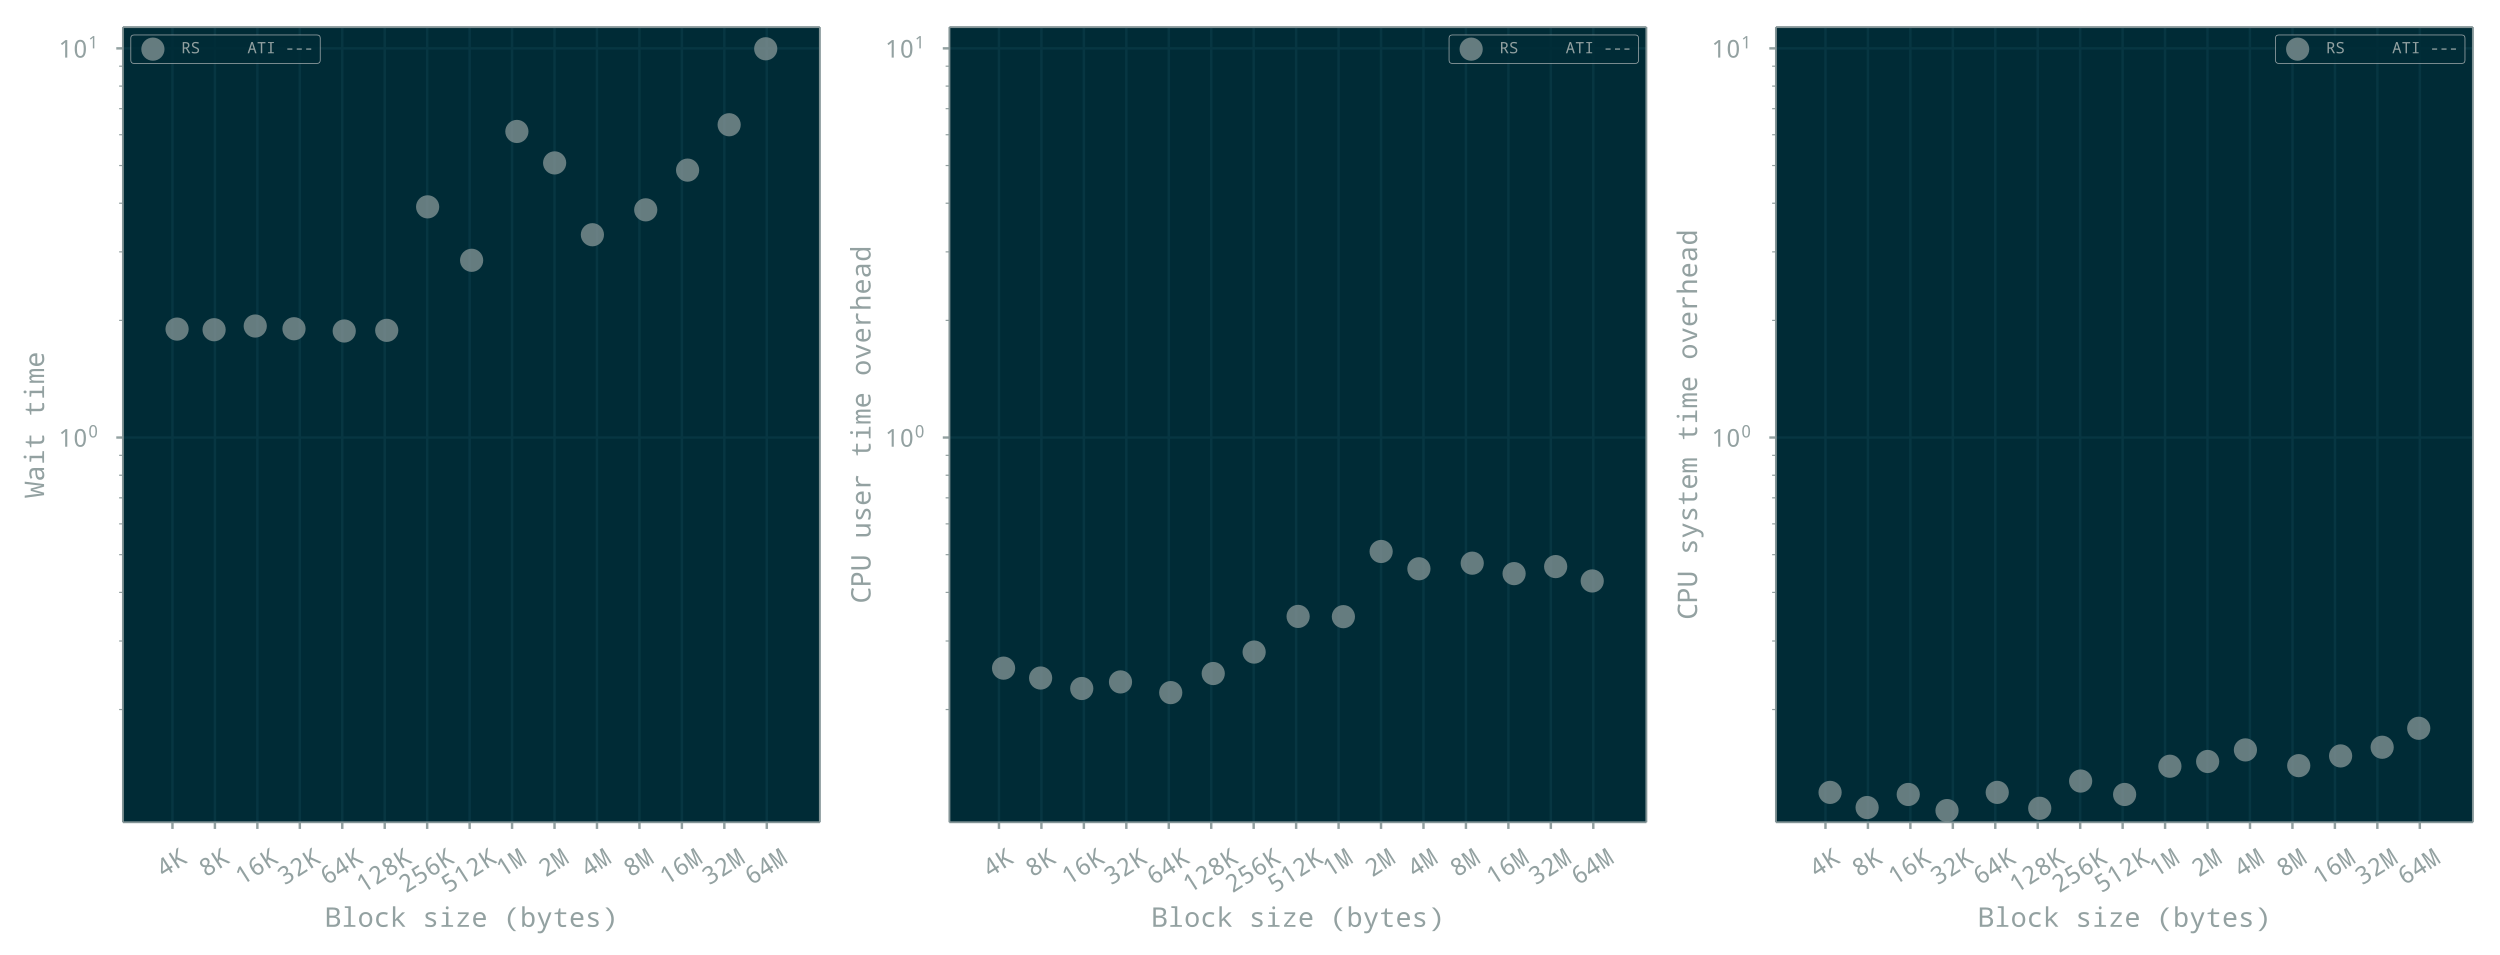 <?xml version="1.0" encoding="UTF-8"?>
<!DOCTYPE svg  PUBLIC '-//W3C//DTD SVG 1.1//EN'  'http://www.w3.org/Graphics/SVG/1.1/DTD/svg11.dtd'>
<!-- Created with matplotlib (http://matplotlib.org/) -->
<svg width="1319.5pt" height="504pt" version="1.1" viewBox="0 0 1319.5 504" xmlns="http://www.w3.org/2000/svg" xmlns:xlink="http://www.w3.org/1999/xlink">
 <defs>
  <style type="text/css">*{stroke-linecap:butt;stroke-linejoin:round;}</style>
 </defs>
 <g id="figure_1">
  <g id="patch_1">
   <path d="m0 504h1319.5v-504h-1319.5z" fill="none"/>
  </g>
  <g id="axes_1">
   <g id="patch_2">
    <path d="m64.875 433.99h367.85v-419.69h-367.85z" fill="#002b36"/>
   </g>
   <g id="matplotlib.axis_1">
    <g id="xtick_1">
     <g id="line2d_1">
      <path d="m91.024 433.99v-419.69" clip-path="url(#p61bff2fd20)" fill="none" stroke="#073642" stroke-linecap="square" stroke-width="1.3"/>
     </g>
     <g id="line2d_2">
      <defs>
       <path id="m46e63e31c9" d="m0 0v3.5" stroke="#93a1a1" stroke-width="1.3"/>
      </defs>
      <use x="91.024" y="433.993" fill="#93a1a1" stroke="#93a1a1" stroke-width="1.3" xlink:href="#m46e63e31c9"/>
     </g>
     <g id="text_1"><!-- 4K -->
      <defs>
       <path id="NotoMono-34" d="m54.984 16.016h-10.406v-16.016h-8.594v16.016h-33v7.766l32.422 48h9.172v-47.656h10.406zm-19 8.109v17.375q0 8.594 0.641 21.094h-0.438q-1.766-4.969-4.406-8.781l-20.062-29.688z"/>
       <path id="NotoMono-4b" d="m58.5 0h-10.312l-21.969 34.078-6.828-5.562v-28.516h-9.094v71.391h9.094v-35.703l5.906 8.203 22.109 27.5h10.219l-25.453-31.109z"/>
      </defs>
      <g transform="translate(86.253 463.3) rotate(-32.461) scale(.13 -.13)" fill="#93a1a1">
       <use xlink:href="#NotoMono-34"/>
       <use x="60.01" xlink:href="#NotoMono-4b"/>
      </g>
     </g>
    </g>
    <g id="xtick_2">
     <g id="line2d_3">
      <path d="m113.43 433.99v-419.69" clip-path="url(#p61bff2fd20)" fill="none" stroke="#073642" stroke-linecap="square" stroke-width="1.3"/>
     </g>
     <g id="line2d_4">
      <use x="113.43" y="433.993" fill="#93a1a1" stroke="#93a1a1" stroke-width="1.3" xlink:href="#m46e63e31c9"/>
     </g>
     <g id="text_2"><!-- 8K -->
      <defs>
       <path id="NotoMono-38" d="m37.312 37.797q15.078-7.812 15.078-19.188 0-8.844-6.156-14.219-6.141-5.375-16.25-5.375-10.547 0-16.453 5.047-5.906 5.062-5.906 14.156 0 12.547 13.766 19.188-11.484 7.125-11.484 18.016 0 7.859 5.688 12.469 5.703 4.625 14.391 4.625 8.984 0 14.547-4.641t5.562-12.547q0-11.234-12.781-17.531zm-7.234 3.609q11.328 5.031 11.328 13.578 0 4.922-3.078 7.516t-8.438 2.594q-5.188 0-8.234-2.594t-3.047-7.516q0-4.391 2.406-7.453 2.422-3.047 9.062-6.125zm-1.359-7.422q-12.406-5.906-12.406-15.875 0-11.719 13.469-11.719 6.641 0 10.281 3.203t3.641 8.906q0 4.406-3.078 7.797t-10.453 7z"/>
      </defs>
      <g transform="translate(108.66 463.3) rotate(-32.461) scale(.13 -.13)" fill="#93a1a1">
       <use xlink:href="#NotoMono-38"/>
       <use x="60.01" xlink:href="#NotoMono-4b"/>
      </g>
     </g>
    </g>
    <g id="xtick_3">
     <g id="line2d_5">
      <path d="m135.84 433.99v-419.69" clip-path="url(#p61bff2fd20)" fill="none" stroke="#073642" stroke-linecap="square" stroke-width="1.3"/>
     </g>
     <g id="line2d_6">
      <use x="135.836" y="433.993" fill="#93a1a1" stroke="#93a1a1" stroke-width="1.3" xlink:href="#m46e63e31c9"/>
     </g>
     <g id="text_3"><!-- 16K -->
      <defs>
       <path id="NotoMono-31" d="m37.016 0h-8.594v44.578q0 5.953 0.391 17.625-1.906-2.094-5.906-5.516l-7.188-5.906-4.734 6 18.703 14.609h7.328z"/>
       <path id="NotoMono-36" d="m47.125 71.484v-7.562q-3.469 1.172-8.109 1.172-10.938 0-16.438-6.891-5.484-6.891-5.969-21.828h0.578q4.641 8.297 14.984 8.297 9.531 0 14.922-5.812 5.391-5.797 5.391-15.859 0-11.141-5.891-17.562-5.875-6.422-15.781-6.422-10.641 0-16.969 8.234t-6.328 23.266q0 41.891 31.203 41.891 5.078 0 8.406-0.922zm-3.234-48.484q0 7.078-3.344 10.891t-9.547 3.812q-6.188 0-10.391-3.969-4.203-3.953-4.203-9.031 0-7.422 3.953-12.812t10.359-5.391q6.203 0 9.688 4.297t3.484 12.203z"/>
      </defs>
      <g transform="translate(127.77 467.49) rotate(-32.461) scale(.13 -.13)" fill="#93a1a1">
       <use xlink:href="#NotoMono-31"/>
       <use x="60.01" xlink:href="#NotoMono-36"/>
       <use x="120.02" xlink:href="#NotoMono-4b"/>
      </g>
     </g>
    </g>
    <g id="xtick_4">
     <g id="line2d_7">
      <path d="m158.24 433.99v-419.69" clip-path="url(#p61bff2fd20)" fill="none" stroke="#073642" stroke-linecap="square" stroke-width="1.3"/>
     </g>
     <g id="line2d_8">
      <use x="158.242" y="433.993" fill="#93a1a1" stroke="#93a1a1" stroke-width="1.3" xlink:href="#m46e63e31c9"/>
     </g>
     <g id="text_4"><!-- 32K -->
      <defs>
       <path id="NotoMono-33" d="m33.891 37.594v-0.281q17.625-2.297 17.625-17 0-9.906-6.75-15.609-6.734-5.688-19.469-5.688-11.812 0-18.906 3.859v8.312q8.984-4.688 18.703-4.688 17.297 0 17.297 14.109 0 12.594-18.609 12.594h-6.5v7.375h6.5q7.812 0 12.109 3.703 4.297 3.719 4.297 9.828 0 4.969-3.328 7.875-3.312 2.906-8.875 2.906-8.703 0-16.797-5.906l-4.5 6.109q9.141 7.312 21.297 7.312 10.047 0 15.688-4.828t5.641-12.891q0-6.734-4-11.281-4-4.531-11.422-5.812z"/>
       <path id="NotoMono-32" d="m52.203 0h-44.484v7.625l17.094 18.594q9.516 10.406 12.531 15.5 3.031 5.109 3.031 11.266 0 5.516-3.094 8.703-3.094 3.203-8.375 3.203-7.812 0-15.531-6.688l-4.969 5.812q9.375 8.391 20.594 8.391 9.484 0 14.953-5.172t5.469-13.906q0-5.812-2.891-11.922-2.875-6.109-14.203-18.312l-13.719-14.594v-0.391h33.594z"/>
      </defs>
      <g transform="translate(150.18 467.49) rotate(-32.461) scale(.13 -.13)" fill="#93a1a1">
       <use xlink:href="#NotoMono-33"/>
       <use x="60.01" xlink:href="#NotoMono-32"/>
       <use x="120.02" xlink:href="#NotoMono-4b"/>
      </g>
     </g>
    </g>
    <g id="xtick_5">
     <g id="line2d_9">
      <path d="m180.65 433.99v-419.69" clip-path="url(#p61bff2fd20)" fill="none" stroke="#073642" stroke-linecap="square" stroke-width="1.3"/>
     </g>
     <g id="line2d_10">
      <use x="180.648" y="433.993" fill="#93a1a1" stroke="#93a1a1" stroke-width="1.3" xlink:href="#m46e63e31c9"/>
     </g>
     <g id="text_5"><!-- 64K -->
      <g transform="translate(172.59 467.49) rotate(-32.461) scale(.13 -.13)" fill="#93a1a1">
       <use xlink:href="#NotoMono-36"/>
       <use x="60.01" xlink:href="#NotoMono-34"/>
       <use x="120.02" xlink:href="#NotoMono-4b"/>
      </g>
     </g>
    </g>
    <g id="xtick_6">
     <g id="line2d_11">
      <path d="m203.05 433.99v-419.69" clip-path="url(#p61bff2fd20)" fill="none" stroke="#073642" stroke-linecap="square" stroke-width="1.3"/>
     </g>
     <g id="line2d_12">
      <use x="203.054" y="433.993" fill="#93a1a1" stroke="#93a1a1" stroke-width="1.3" xlink:href="#m46e63e31c9"/>
     </g>
     <g id="text_6"><!-- 128K -->
      <g transform="translate(191.7 471.68) rotate(-32.461) scale(.13 -.13)" fill="#93a1a1">
       <use xlink:href="#NotoMono-31"/>
       <use x="60.01" xlink:href="#NotoMono-32"/>
       <use x="120.02" xlink:href="#NotoMono-38"/>
       <use x="180.029" xlink:href="#NotoMono-4b"/>
      </g>
     </g>
    </g>
    <g id="xtick_7">
     <g id="line2d_13">
      <path d="m225.46 433.99v-419.69" clip-path="url(#p61bff2fd20)" fill="none" stroke="#073642" stroke-linecap="square" stroke-width="1.3"/>
     </g>
     <g id="line2d_14">
      <use x="225.46" y="433.993" fill="#93a1a1" stroke="#93a1a1" stroke-width="1.3" xlink:href="#m46e63e31c9"/>
     </g>
     <g id="text_7"><!-- 256K -->
      <defs>
       <path id="NotoMono-35" d="m8.406 2.875v8.406q7.031-4.688 17.578-4.688 16.406 0 16.406 15.328 0 14.359-16.797 14.359-4.359 0-11.281-1.266l-4.406 2.781 2.688 33.594h33.703v-8.109h-25.984l-1.906-20.453q5.234 0.969 10.203 0.969 10.266 0 16.578-5.594 6.328-5.578 6.328-15.297 0-11.438-6.75-17.672-6.734-6.219-18.984-6.219-10.938 0-17.375 3.859z"/>
      </defs>
      <g transform="translate(214.11 471.68) rotate(-32.461) scale(.13 -.13)" fill="#93a1a1">
       <use xlink:href="#NotoMono-32"/>
       <use x="60.01" xlink:href="#NotoMono-35"/>
       <use x="120.02" xlink:href="#NotoMono-36"/>
       <use x="180.029" xlink:href="#NotoMono-4b"/>
      </g>
     </g>
    </g>
    <g id="xtick_8">
     <g id="line2d_15">
      <path d="m247.87 433.99v-419.69" clip-path="url(#p61bff2fd20)" fill="none" stroke="#073642" stroke-linecap="square" stroke-width="1.3"/>
     </g>
     <g id="line2d_16">
      <use x="247.866" y="433.993" fill="#93a1a1" stroke="#93a1a1" stroke-width="1.3" xlink:href="#m46e63e31c9"/>
     </g>
     <g id="text_8"><!-- 512K -->
      <g transform="translate(236.51 471.68) rotate(-32.461) scale(.13 -.13)" fill="#93a1a1">
       <use xlink:href="#NotoMono-35"/>
       <use x="60.01" xlink:href="#NotoMono-31"/>
       <use x="120.02" xlink:href="#NotoMono-32"/>
       <use x="180.029" xlink:href="#NotoMono-4b"/>
      </g>
     </g>
    </g>
    <g id="xtick_9">
     <g id="line2d_17">
      <path d="m270.27 433.99v-419.69" clip-path="url(#p61bff2fd20)" fill="none" stroke="#073642" stroke-linecap="square" stroke-width="1.3"/>
     </g>
     <g id="line2d_18">
      <use x="270.272" y="433.993" fill="#93a1a1" stroke="#93a1a1" stroke-width="1.3" xlink:href="#m46e63e31c9"/>
     </g>
     <g id="text_9"><!-- 1M -->
      <defs>
       <path id="NotoMono-4d" d="m25.984 0-13.578 62.5h-0.391q0.875-12.984 0.875-19.828v-42.672h-7.375v71.391h12.062l12.109-58.203h0.297l12.203 58.203h12.312v-71.391h-7.484v43.312q0 4.984 0.688 19.094h-0.391l-13.812-62.406z"/>
      </defs>
      <g transform="translate(265.5 463.3) rotate(-32.461) scale(.13 -.13)" fill="#93a1a1">
       <use xlink:href="#NotoMono-31"/>
       <use x="60.01" xlink:href="#NotoMono-4d"/>
      </g>
     </g>
    </g>
    <g id="xtick_10">
     <g id="line2d_19">
      <path d="m292.68 433.99v-419.69" clip-path="url(#p61bff2fd20)" fill="none" stroke="#073642" stroke-linecap="square" stroke-width="1.3"/>
     </g>
     <g id="line2d_20">
      <use x="292.678" y="433.993" fill="#93a1a1" stroke="#93a1a1" stroke-width="1.3" xlink:href="#m46e63e31c9"/>
     </g>
     <g id="text_10"><!-- 2M -->
      <g transform="translate(287.91 463.3) rotate(-32.461) scale(.13 -.13)" fill="#93a1a1">
       <use xlink:href="#NotoMono-32"/>
       <use x="60.01" xlink:href="#NotoMono-4d"/>
      </g>
     </g>
    </g>
    <g id="xtick_11">
     <g id="line2d_21">
      <path d="m315.08 433.99v-419.69" clip-path="url(#p61bff2fd20)" fill="none" stroke="#073642" stroke-linecap="square" stroke-width="1.3"/>
     </g>
     <g id="line2d_22">
      <use x="315.085" y="433.993" fill="#93a1a1" stroke="#93a1a1" stroke-width="1.3" xlink:href="#m46e63e31c9"/>
     </g>
     <g id="text_11"><!-- 4M -->
      <g transform="translate(310.31 463.3) rotate(-32.461) scale(.13 -.13)" fill="#93a1a1">
       <use xlink:href="#NotoMono-34"/>
       <use x="60.01" xlink:href="#NotoMono-4d"/>
      </g>
     </g>
    </g>
    <g id="xtick_12">
     <g id="line2d_23">
      <path d="m337.49 433.99v-419.69" clip-path="url(#p61bff2fd20)" fill="none" stroke="#073642" stroke-linecap="square" stroke-width="1.3"/>
     </g>
     <g id="line2d_24">
      <use x="337.491" y="433.993" fill="#93a1a1" stroke="#93a1a1" stroke-width="1.3" xlink:href="#m46e63e31c9"/>
     </g>
     <g id="text_12"><!-- 8M -->
      <g transform="translate(332.72 463.3) rotate(-32.461) scale(.13 -.13)" fill="#93a1a1">
       <use xlink:href="#NotoMono-38"/>
       <use x="60.01" xlink:href="#NotoMono-4d"/>
      </g>
     </g>
    </g>
    <g id="xtick_13">
     <g id="line2d_25">
      <path d="m359.9 433.99v-419.69" clip-path="url(#p61bff2fd20)" fill="none" stroke="#073642" stroke-linecap="square" stroke-width="1.3"/>
     </g>
     <g id="line2d_26">
      <use x="359.897" y="433.993" fill="#93a1a1" stroke="#93a1a1" stroke-width="1.3" xlink:href="#m46e63e31c9"/>
     </g>
     <g id="text_13"><!-- 16M -->
      <g transform="translate(351.83 467.49) rotate(-32.461) scale(.13 -.13)" fill="#93a1a1">
       <use xlink:href="#NotoMono-31"/>
       <use x="60.01" xlink:href="#NotoMono-36"/>
       <use x="120.02" xlink:href="#NotoMono-4d"/>
      </g>
     </g>
    </g>
    <g id="xtick_14">
     <g id="line2d_27">
      <path d="m382.3 433.99v-419.69" clip-path="url(#p61bff2fd20)" fill="none" stroke="#073642" stroke-linecap="square" stroke-width="1.3"/>
     </g>
     <g id="line2d_28">
      <use x="382.303" y="433.993" fill="#93a1a1" stroke="#93a1a1" stroke-width="1.3" xlink:href="#m46e63e31c9"/>
     </g>
     <g id="text_14"><!-- 32M -->
      <g transform="translate(374.24 467.49) rotate(-32.461) scale(.13 -.13)" fill="#93a1a1">
       <use xlink:href="#NotoMono-33"/>
       <use x="60.01" xlink:href="#NotoMono-32"/>
       <use x="120.02" xlink:href="#NotoMono-4d"/>
      </g>
     </g>
    </g>
    <g id="xtick_15">
     <g id="line2d_29">
      <path d="m404.71 433.99v-419.69" clip-path="url(#p61bff2fd20)" fill="none" stroke="#073642" stroke-linecap="square" stroke-width="1.3"/>
     </g>
     <g id="line2d_30">
      <use x="404.709" y="433.993" fill="#93a1a1" stroke="#93a1a1" stroke-width="1.3" xlink:href="#m46e63e31c9"/>
     </g>
     <g id="text_15"><!-- 64M -->
      <g transform="translate(396.65 467.49) rotate(-32.461) scale(.13 -.13)" fill="#93a1a1">
       <use xlink:href="#NotoMono-36"/>
       <use x="60.01" xlink:href="#NotoMono-34"/>
       <use x="120.02" xlink:href="#NotoMono-4d"/>
      </g>
     </g>
    </g>
    <g id="text_16"><!-- Block size (bytes) -->
     <defs>
      <path id="NotoMono-42" d="m6.594 71.391h21.484q13.375 0 19.406-4.281 6.031-4.266 6.031-13.781 0-6.25-3.844-10.406-3.828-4.156-10.359-5.031v-0.484q16.203-2.641 16.203-16.703 0-9.672-6.234-15.188-6.219-5.516-16.953-5.516h-25.734zm9.125-30.281h13.875q7.609 0 11.094 2.688 3.5 2.688 3.5 8.891 0 5.859-3.734 8.391-3.734 2.547-11.844 2.547h-12.891zm0-7.609v-25.781h15q15.188 0 15.188 13.375 0 12.406-15.828 12.406z"/>
      <path id="NotoMono-6c" d="m25.984 69-13.094 1.016v5.969h22.016v-69l17.188-0.984v-6h-42.906v6l16.797 0.984z"/>
      <path id="NotoMono-6f" d="m29.781-0.984q-10.547 0-17.359 7.594t-6.812 20.297q0 12.844 6.609 20.266 6.625 7.422 17.859 7.422 10.641 0 17.422-7.578 6.797-7.562 6.797-20.109 0-12.938-6.688-20.422-6.688-7.469-17.828-7.469zm0.203 7.375q15.141 0 15.141 20.516 0 20.312-15.234 20.312-15.094 0-15.094-20.312 0-20.516 15.188-20.516z"/>
      <path id="NotoMono-63" d="m51.812 51.703-3.031-7.703q-7.328 2.781-13.094 2.781-18.109 0-18.109-20.172 0-19.828 17.625-19.828 7.672 0 15.672 3.031v-7.812q-6.531-2.984-16.062-2.984-12.547 0-19.484 7.109-6.922 7.109-6.922 20.391 0 13.719 7.078 20.891 7.078 7.188 19.922 7.188 8.688 0 16.406-2.891z"/>
      <path id="NotoMono-6b" d="m18.703 27 6.594 7.422 19.281 19.188h10.844l-24.125-23.188 25.484-30.422h-10.391l-20.797 24.609-6.312-4v-20.609h-8.781v75.984h8.781v-34.875l-0.781-14.109z"/>
      <path id="NotoMono-73" d="m9.906 2.391v8.109q9.438-4.203 18.078-4.203 13.422 0 13.422 7.906 0 2.797-2.391 4.844t-11.031 5.172q-11.375 4.25-14.344 7.781-2.953 3.547-2.953 8.375 0 6.641 5.438 10.422 5.453 3.797 15.078 3.797 9.672 0 18.016-3.609l-2.922-7.281q-8.891 3.516-15.578 3.516-11.531 0-11.531-6.5 0-2.969 2.469-4.75t11.359-4.969q10.297-3.75 13.688-7.391t3.391-8.906q0-7.328-5.719-11.516-5.703-4.172-16.156-4.172-12.109 0-18.312 3.375z"/>
      <path id="NotoMono-69" d="m30.906 75.688q5.172 0 5.172-5.562 0-2.844-1.531-4.234t-3.641-1.391q-5.219 0-5.219 5.625 0 5.562 5.219 5.562zm-4.484-29.109-13.141 1.031v6h22.016v-46.625l17.188-0.984v-6h-42.859v6l16.797 0.984z"/>
      <path id="NotoMono-7a" d="m50.984 0h-42.094v6.109l32.219 40.812h-30.609v6.688h39.594v-7.125l-31.594-39.797h32.484z"/>
      <path id="NotoMono-65" d="m53.516 25.094h-37.797q0.391-18.312 16.797-18.312 9.531 0 18.078 3.719v-7.812q-8.109-3.672-17.781-3.672-11.969 0-19.141 7.297-7.172 7.312-7.172 20.109 0 12.984 6.609 20.578 6.625 7.594 17.703 7.594 10.344 0 16.516-6.547 6.188-6.547 6.188-17.438zm-37.594 7.234h27.969q0 14.891-13.281 14.891-13.422 0-14.688-14.891z"/>
      <path id="NotoMono-28" d="m36.078 71.391h9.438q-21.938-18.359-21.938-43.609 0-25.438 21.828-43.609h-9.328q-21.672 17.25-21.672 43.516 0 25.969 21.672 43.703z"/>
      <path id="NotoMono-62" d="m16.609 6.781h-0.594l-1.812-6.781h-6.484v75.984h8.891v-18.359q0-3.969-0.391-11.047h0.391q5.219 8.016 15.719 8.016 9.812 0 15.406-7.312 5.594-7.297 5.594-20.375 0-13.188-5.625-20.547-5.609-7.344-15.375-7.344-10.109 0-15.719 7.766zm0 20.125q0-11.078 3.391-15.797t10.812-4.719q13.281 0 13.281 20.609 0 20.219-13.375 20.219-7.578 0-10.844-4.594t-3.266-15.719z"/>
      <path id="NotoMono-79" d="m4 53.609h9.188l12.797-31.922q4-10.016 4.344-14.172h0.281q1.125 5.469 4.406 14.266l11.672 31.828h9.219l-23.188-60.594q-3.281-8.5-7.625-12.766-4.344-4.281-12-4.281-4.203 0-8.203 0.844v7.078q3.016-0.594 6.641-0.594 4.688 0 7.297 2t4.656 6.891l2.828 7.328z"/>
      <path id="NotoMono-74" d="m49.812 7.328v-6.734q-6.359-1.578-12.312-1.578-17.672 0-17.672 16.812v31.094h-13.047v4.594l13.047 2.391 3.75 14.016h5.141v-14.312h21.375v-6.688h-21.375v-31.094q0-9.531 9.375-9.531 4.531 0 11.719 1.031z"/>
      <path id="NotoMono-29" d="m23.875-15.828h-9.281q21.781 18.125 21.781 43.609 0 25.297-21.875 43.609h9.375q21.734-17.625 21.734-43.703 0-26.375-21.734-43.516z"/>
     </defs>
     <g transform="translate(171.56 489.18) scale(.143 -.143)" fill="#93a1a1">
      <use xlink:href="#NotoMono-42"/>
      <use x="60.01" xlink:href="#NotoMono-6c"/>
      <use x="120.02" xlink:href="#NotoMono-6f"/>
      <use x="180.029" xlink:href="#NotoMono-63"/>
      <use x="240.039" xlink:href="#NotoMono-6b"/>
      <use x="300.049" xlink:href="#NotoMono-20"/>
      <use x="360.059" xlink:href="#NotoMono-73"/>
      <use x="420.068" xlink:href="#NotoMono-69"/>
      <use x="480.078" xlink:href="#NotoMono-7a"/>
      <use x="540.088" xlink:href="#NotoMono-65"/>
      <use x="600.098" xlink:href="#NotoMono-20"/>
      <use x="660.107" xlink:href="#NotoMono-28"/>
      <use x="720.117" xlink:href="#NotoMono-62"/>
      <use x="780.127" xlink:href="#NotoMono-79"/>
      <use x="840.137" xlink:href="#NotoMono-74"/>
      <use x="900.146" xlink:href="#NotoMono-65"/>
      <use x="960.156" xlink:href="#NotoMono-73"/>
      <use x="1020.166" xlink:href="#NotoMono-29"/>
     </g>
    </g>
   </g>
   <g id="matplotlib.axis_2">
    <g id="ytick_1">
     <g id="line2d_31">
      <path d="m64.875 230.93h367.85" clip-path="url(#p61bff2fd20)" fill="none" stroke="#073642" stroke-linecap="square" stroke-width="1.3"/>
     </g>
     <g id="line2d_32">
      <defs>
       <path id="m04ab6138a4" d="m0 0h-3.5" stroke="#93a1a1" stroke-width="1.3"/>
      </defs>
      <use x="64.875" y="230.931" fill="#93a1a1" stroke="#93a1a1" stroke-width="1.3" xlink:href="#m04ab6138a4"/>
     </g>
     <g id="text_17"><!-- $\mathdefault{10^{0}}$ -->
      <defs>
       <path id="NotoMono-30" d="m29.891-0.984q-11.188 0-16.953 9.453t-5.766 27.328q0 36.719 22.719 36.719 11.328 0 17.109-9.453t5.781-27.266q0-36.781-22.891-36.781zm0 7.578q7.172 0 10.531 6.859 3.375 6.859 3.375 22.344 0 15.375-3.375 22.234-3.359 6.859-10.531 6.859-7.094 0-10.391-6.812-3.281-6.812-3.281-22.281 0-15.531 3.281-22.375 3.297-6.828 10.391-6.828z"/>
      </defs>
      <g transform="translate(30.695 235.87) scale(.13 -.13)" fill="#93a1a1">
       <use transform="translate(0 .713)" xlink:href="#NotoMono-31"/>
       <use transform="translate(60.01 .713)" xlink:href="#NotoMono-30"/>
       <use transform="translate(120.96 38.239) scale(.7)" xlink:href="#NotoMono-30"/>
      </g>
     </g>
    </g>
    <g id="ytick_2">
     <g id="line2d_33">
      <path d="m64.875 25.539h367.85" clip-path="url(#p61bff2fd20)" fill="none" stroke="#073642" stroke-linecap="square" stroke-width="1.3"/>
     </g>
     <g id="line2d_34">
      <use x="64.875" y="25.539" fill="#93a1a1" stroke="#93a1a1" stroke-width="1.3" xlink:href="#m04ab6138a4"/>
     </g>
     <g id="text_18"><!-- $\mathdefault{10^{1}}$ -->
      <g transform="translate(30.695 30.478) scale(.13 -.13)" fill="#93a1a1">
       <use transform="translate(0 .5)" xlink:href="#NotoMono-31"/>
       <use transform="translate(60.01 .5)" xlink:href="#NotoMono-30"/>
       <use transform="translate(120.96 38.027) scale(.7)" xlink:href="#NotoMono-31"/>
      </g>
     </g>
    </g>
    <g id="ytick_3">
     <g id="line2d_35">
      <defs>
       <path id="ma3c647571b" d="m0 0h-2" stroke="#93a1a1" stroke-width=".65"/>
      </defs>
      <use x="64.875" y="374.494" fill="#93a1a1" stroke="#93a1a1" stroke-width=".65" xlink:href="#ma3c647571b"/>
     </g>
    </g>
    <g id="ytick_4">
     <g id="line2d_36">
      <use x="64.875" y="338.326" fill="#93a1a1" stroke="#93a1a1" stroke-width=".65" xlink:href="#ma3c647571b"/>
     </g>
    </g>
    <g id="ytick_5">
     <g id="line2d_37">
      <use x="64.875" y="312.665" fill="#93a1a1" stroke="#93a1a1" stroke-width=".65" xlink:href="#ma3c647571b"/>
     </g>
    </g>
    <g id="ytick_6">
     <g id="line2d_38">
      <use x="64.875" y="292.76" fill="#93a1a1" stroke="#93a1a1" stroke-width=".65" xlink:href="#ma3c647571b"/>
     </g>
    </g>
    <g id="ytick_7">
     <g id="line2d_39">
      <use x="64.875" y="276.497" fill="#93a1a1" stroke="#93a1a1" stroke-width=".65" xlink:href="#ma3c647571b"/>
     </g>
    </g>
    <g id="ytick_8">
     <g id="line2d_40">
      <use x="64.875" y="262.747" fill="#93a1a1" stroke="#93a1a1" stroke-width=".65" xlink:href="#ma3c647571b"/>
     </g>
    </g>
    <g id="ytick_9">
     <g id="line2d_41">
      <use x="64.875" y="250.836" fill="#93a1a1" stroke="#93a1a1" stroke-width=".65" xlink:href="#ma3c647571b"/>
     </g>
    </g>
    <g id="ytick_10">
     <g id="line2d_42">
      <use x="64.875" y="240.33" fill="#93a1a1" stroke="#93a1a1" stroke-width=".65" xlink:href="#ma3c647571b"/>
     </g>
    </g>
    <g id="ytick_11">
     <g id="line2d_43">
      <use x="64.875" y="169.102" fill="#93a1a1" stroke="#93a1a1" stroke-width=".65" xlink:href="#ma3c647571b"/>
     </g>
    </g>
    <g id="ytick_12">
     <g id="line2d_44">
      <use x="64.875" y="132.934" fill="#93a1a1" stroke="#93a1a1" stroke-width=".65" xlink:href="#ma3c647571b"/>
     </g>
    </g>
    <g id="ytick_13">
     <g id="line2d_45">
      <use x="64.875" y="107.273" fill="#93a1a1" stroke="#93a1a1" stroke-width=".65" xlink:href="#ma3c647571b"/>
     </g>
    </g>
    <g id="ytick_14">
     <g id="line2d_46">
      <use x="64.875" y="87.369" fill="#93a1a1" stroke="#93a1a1" stroke-width=".65" xlink:href="#ma3c647571b"/>
     </g>
    </g>
    <g id="ytick_15">
     <g id="line2d_47">
      <use x="64.875" y="71.105" fill="#93a1a1" stroke="#93a1a1" stroke-width=".65" xlink:href="#ma3c647571b"/>
     </g>
    </g>
    <g id="ytick_16">
     <g id="line2d_48">
      <use x="64.875" y="57.355" fill="#93a1a1" stroke="#93a1a1" stroke-width=".65" xlink:href="#ma3c647571b"/>
     </g>
    </g>
    <g id="ytick_17">
     <g id="line2d_49">
      <use x="64.875" y="45.444" fill="#93a1a1" stroke="#93a1a1" stroke-width=".65" xlink:href="#ma3c647571b"/>
     </g>
    </g>
    <g id="ytick_18">
     <g id="line2d_50">
      <use x="64.875" y="34.938" fill="#93a1a1" stroke="#93a1a1" stroke-width=".65" xlink:href="#ma3c647571b"/>
     </g>
    </g>
    <g id="text_19"><!-- Wait time -->
     <defs>
      <path id="NotoMono-57" d="m25.781 49.219h8.641l7.078-25.438q2.984-10.688 3.516-14.984 0.109 2.578 3.172 30.219l3.422 32.375h8.297l-9.125-71.391h-9.281l-8.203 28.328q-1.953 6.734-3.219 13.766-1.562-8.453-3.172-13.875l-7.625-28.219h-9.266l-9.922 71.391h8.312l4.297-32.375q1.109-8.594 1.938-18.469 0.844-9.859 0.844-11.75 1.172 7.359 3.406 15.234z"/>
      <path id="NotoMono-61" d="m43.703 0-1.812 7.422h-0.391q-3.75-4.734-7.719-6.578-3.953-1.828-10.203-1.828-7.953 0-12.469 4.203t-4.516 11.766q0 16.219 24.906 17l9.906 0.344v3.359q0 11.531-11.906 11.531-7.188 0-16.016-4l-3.078 6.688q9.562 4.688 18.703 4.688 11.078 0 16.031-4.25t4.953-13.625v-36.719zm-2.391 26.219-7.906-0.344q-9.578-0.391-13.578-3t-4-7.984q0-8.688 9.766-8.688 7.172 0 11.438 3.969 4.281 3.984 4.281 11.219z"/>
      <path id="NotoMono-6d" d="m47.703 0v34.516q0 7.141-1.297 9.922-1.281 2.781-4.312 2.781-4.25 0-6.188-4.062-1.922-4.047-1.922-13.562v-29.594h-7.859v34.516q0 12.703-6.109 12.703-4.094 0-5.859-3.891-1.75-3.875-1.75-15.547v-27.781h-7.906v53.609h6.188l1.328-7.219h0.484q3.266 8.203 9.812 8.203 7.969 0 10.406-8.891h0.297q3.703 8.891 10.688 8.891 6.25 0 9.078-4.516t2.828-15.062v-35.016z"/>
     </defs>
     <g transform="translate(23.259 262.77) rotate(-90) scale(.143 -.143)" fill="#93a1a1">
      <use xlink:href="#NotoMono-57"/>
      <use x="60.01" xlink:href="#NotoMono-61"/>
      <use x="120.02" xlink:href="#NotoMono-69"/>
      <use x="180.029" xlink:href="#NotoMono-74"/>
      <use x="240.039" xlink:href="#NotoMono-20"/>
      <use x="300.049" xlink:href="#NotoMono-74"/>
      <use x="360.059" xlink:href="#NotoMono-69"/>
      <use x="420.068" xlink:href="#NotoMono-6d"/>
      <use x="480.078" xlink:href="#NotoMono-65"/>
     </g>
    </g>
   </g>
   <g id="PathCollection_1">
    <defs>
     <path id="C0_0_d7b85dbe9a" d="m0 6.124c1.624 0 3.182-0.645 4.33-1.794s1.794-2.706 1.794-4.33-0.645-3.182-1.794-4.33-2.706-1.794-4.33-1.794-3.182 0.645-4.33 1.794-1.794 2.706-1.794 4.33 0.645 3.182 1.794 4.33 2.706 1.794 4.33 1.794z"/>
    </defs>
    <g clip-path="url(#p61bff2fd20)">
     <use x="93.457" y="173.696" fill="#839496" fill-opacity=".77" xlink:href="#C0_0_d7b85dbe9a"/>
    </g>
    <g clip-path="url(#p61bff2fd20)">
     <use x="113.003" y="174.028" fill="#839496" fill-opacity=".77" xlink:href="#C0_0_d7b85dbe9a"/>
    </g>
    <g clip-path="url(#p61bff2fd20)">
     <use x="134.716" y="172.077" fill="#839496" fill-opacity=".77" xlink:href="#C0_0_d7b85dbe9a"/>
    </g>
    <g clip-path="url(#p61bff2fd20)">
     <use x="155.172" y="173.513" fill="#839496" fill-opacity=".77" xlink:href="#C0_0_d7b85dbe9a"/>
    </g>
    <g clip-path="url(#p61bff2fd20)">
     <use x="181.682" y="174.699" fill="#839496" fill-opacity=".77" xlink:href="#C0_0_d7b85dbe9a"/>
    </g>
    <g clip-path="url(#p61bff2fd20)">
     <use x="204.115" y="174.358" fill="#839496" fill-opacity=".77" xlink:href="#C0_0_d7b85dbe9a"/>
    </g>
    <g clip-path="url(#p61bff2fd20)">
     <use x="225.705" y="109.178" fill="#839496" fill-opacity=".77" xlink:href="#C0_0_d7b85dbe9a"/>
    </g>
    <g clip-path="url(#p61bff2fd20)">
     <use x="248.921" y="137.382" fill="#839496" fill-opacity=".77" xlink:href="#C0_0_d7b85dbe9a"/>
    </g>
    <g clip-path="url(#p61bff2fd20)">
     <use x="272.808" y="69.382" fill="#839496" fill-opacity=".77" xlink:href="#C0_0_d7b85dbe9a"/>
    </g>
    <g clip-path="url(#p61bff2fd20)">
     <use x="292.735" y="85.986" fill="#839496" fill-opacity=".77" xlink:href="#C0_0_d7b85dbe9a"/>
    </g>
    <g clip-path="url(#p61bff2fd20)">
     <use x="312.671" y="123.892" fill="#839496" fill-opacity=".77" xlink:href="#C0_0_d7b85dbe9a"/>
    </g>
    <g clip-path="url(#p61bff2fd20)">
     <use x="340.812" y="110.75" fill="#839496" fill-opacity=".77" xlink:href="#C0_0_d7b85dbe9a"/>
    </g>
    <g clip-path="url(#p61bff2fd20)">
     <use x="362.912" y="89.789" fill="#839496" fill-opacity=".77" xlink:href="#C0_0_d7b85dbe9a"/>
    </g>
    <g clip-path="url(#p61bff2fd20)">
     <use x="384.847" y="65.839" fill="#839496" fill-opacity=".77" xlink:href="#C0_0_d7b85dbe9a"/>
    </g>
    <g clip-path="url(#p61bff2fd20)">
     <use x="404.148" y="25.747" fill="#839496" fill-opacity=".77" xlink:href="#C0_0_d7b85dbe9a"/>
    </g>
   </g>
   <g id="patch_3">
    <path d="m64.875 433.99v-419.69" fill="none" stroke="#839496" stroke-linecap="square"/>
   </g>
   <g id="patch_4">
    <path d="m432.73 433.99v-419.69" fill="none" stroke="#839496" stroke-linecap="square"/>
   </g>
   <g id="patch_5">
    <path d="m64.875 433.99h367.85" fill="none" stroke="#839496" stroke-linecap="square"/>
   </g>
   <g id="patch_6">
    <path d="m64.875 14.3h367.85" fill="none" stroke="#839496" stroke-linecap="square"/>
   </g>
   <g id="legend_1">
    <g id="patch_7">
     <path d="m70.706 33.46h96.646q1.666 0 1.666-1.666v-11.663q0-1.666-1.666-1.666h-96.646q-1.666 0-1.666 1.666v11.663q0 1.666 1.666 1.666z" fill="#002b36" opacity=".8" stroke="#ccc" stroke-width=".39"/>
    </g>
    <g id="PathCollection_2">
     <path d="m80.702 32.064c1.624 0 3.182-0.645 4.33-1.794 1.148-1.148 1.794-2.706 1.794-4.33 0-1.624-0.645-3.182-1.794-4.33-1.148-1.148-2.706-1.794-4.33-1.794s-3.182 0.645-4.33 1.794c-1.148 1.148-1.794 2.706-1.794 4.33 0 1.624 0.645 3.182 1.794 4.33 1.148 1.148 2.706 1.794 4.33 1.794z" fill="#839496" fill-opacity=".77"/>
    </g>
    <g id="text_20"><!-- RS     ATI - - - -->
     <defs>
      <path id="NotoMono-52" d="m18.219 29.5v-29.5h-9.141v71.391h17.438q25.391 0 25.391-20.266 0-14.016-14.109-19.141l19.375-31.984h-10.688l-17.094 29.5zm0 7.703h8q8.359 0 12.312 3.219 3.953 3.234 3.953 10.266 0 6.875-3.906 9.906t-12.594 3.031h-7.766z"/>
      <path id="NotoMono-53" d="m6.891 2.391v8.688q10.297-4.188 20.203-4.188 17.094 0 17.094 11.719 0 5.078-3.438 7.812t-13.938 6.484q-10.156 3.562-14.578 8.516-4.422 4.969-4.422 12.875 0 8.5 6.266 13.297 6.281 4.812 17.219 4.812 11.188 0 20.312-3.797l-3.125-8.016q-9.422 3.812-17.578 3.812-14.297 0-14.297-10.203 0-4.984 3.188-8.016 3.203-3.016 13.219-6.484 12-4.297 16.031-8.875 4.031-4.562 4.031-11.734 0-9.375-6.766-14.734-6.766-5.344-19.219-5.344-12.938 0-20.203 3.375z"/>
      <path id="NotoMono-41" d="m49.031 0-7.031 22.125h-23.984l-7.125-22.125h-9.281l23.594 71.688h9.516l23.688-71.688zm-9.625 30.172-6.5 20.703q-1.906 6.062-3.016 11.047-0.984-4.844-2.25-8.938l-7.031-22.812z"/>
      <path id="NotoMono-54" d="m34.516 0h-9.125v63.375h-20.406v8.016h49.906v-8.016h-20.375z"/>
      <path id="NotoMono-49" d="m48.875 0h-37.891v6l14.406 0.984v57.422l-14.406 0.969v6.016h37.891v-6.016l-14.359-0.969v-57.422l14.359-0.984z"/>
      <path id="NotoMono-2d" d="m13.922 22.703v8.203h32.172v-8.203z"/>
     </defs>
     <g transform="translate(95.696 28.126) scale(.083 -.083)" fill="#93a1a1">
      <use xlink:href="#NotoMono-52"/>
      <use x="60.01" xlink:href="#NotoMono-53"/>
      <use x="120.02" xlink:href="#NotoMono-20"/>
      <use x="180.029" xlink:href="#NotoMono-20"/>
      <use x="240.039" xlink:href="#NotoMono-20"/>
      <use x="300.049" xlink:href="#NotoMono-20"/>
      <use x="360.059" xlink:href="#NotoMono-20"/>
      <use x="420.068" xlink:href="#NotoMono-41"/>
      <use x="480.078" xlink:href="#NotoMono-54"/>
      <use x="540.088" xlink:href="#NotoMono-49"/>
      <use x="600.098" xlink:href="#NotoMono-20"/>
      <use x="660.107" xlink:href="#NotoMono-2d"/>
      <use x="720.117" xlink:href="#NotoMono-2d"/>
      <use x="780.127" xlink:href="#NotoMono-2d"/>
     </g>
    </g>
   </g>
  </g>
  <g id="axes_2">
   <g id="patch_8">
    <path d="m501.1 433.99h367.85v-419.69h-367.85z" fill="#002b36"/>
   </g>
   <g id="matplotlib.axis_3">
    <g id="xtick_16">
     <g id="line2d_51">
      <path d="m527.25 433.99v-419.69" clip-path="url(#p9b43d73684)" fill="none" stroke="#073642" stroke-linecap="square" stroke-width="1.3"/>
     </g>
     <g id="line2d_52">
      <use x="527.253" y="433.993" fill="#93a1a1" stroke="#93a1a1" stroke-width="1.3" xlink:href="#m46e63e31c9"/>
     </g>
     <g id="text_21"><!-- 4K -->
      <g transform="translate(522.48 463.3) rotate(-32.461) scale(.13 -.13)" fill="#93a1a1">
       <use xlink:href="#NotoMono-34"/>
       <use x="60.01" xlink:href="#NotoMono-4b"/>
      </g>
     </g>
    </g>
    <g id="xtick_17">
     <g id="line2d_53">
      <path d="m549.66 433.99v-419.69" clip-path="url(#p9b43d73684)" fill="none" stroke="#073642" stroke-linecap="square" stroke-width="1.3"/>
     </g>
     <g id="line2d_54">
      <use x="549.659" y="433.993" fill="#93a1a1" stroke="#93a1a1" stroke-width="1.3" xlink:href="#m46e63e31c9"/>
     </g>
     <g id="text_22"><!-- 8K -->
      <g transform="translate(544.89 463.3) rotate(-32.461) scale(.13 -.13)" fill="#93a1a1">
       <use xlink:href="#NotoMono-38"/>
       <use x="60.01" xlink:href="#NotoMono-4b"/>
      </g>
     </g>
    </g>
    <g id="xtick_18">
     <g id="line2d_55">
      <path d="m572.07 433.99v-419.69" clip-path="url(#p9b43d73684)" fill="none" stroke="#073642" stroke-linecap="square" stroke-width="1.3"/>
     </g>
     <g id="line2d_56">
      <use x="572.066" y="433.993" fill="#93a1a1" stroke="#93a1a1" stroke-width="1.3" xlink:href="#m46e63e31c9"/>
     </g>
     <g id="text_23"><!-- 16K -->
      <g transform="translate(564 467.49) rotate(-32.461) scale(.13 -.13)" fill="#93a1a1">
       <use xlink:href="#NotoMono-31"/>
       <use x="60.01" xlink:href="#NotoMono-36"/>
       <use x="120.02" xlink:href="#NotoMono-4b"/>
      </g>
     </g>
    </g>
    <g id="xtick_19">
     <g id="line2d_57">
      <path d="m594.47 433.99v-419.69" clip-path="url(#p9b43d73684)" fill="none" stroke="#073642" stroke-linecap="square" stroke-width="1.3"/>
     </g>
     <g id="line2d_58">
      <use x="594.472" y="433.993" fill="#93a1a1" stroke="#93a1a1" stroke-width="1.3" xlink:href="#m46e63e31c9"/>
     </g>
     <g id="text_24"><!-- 32K -->
      <g transform="translate(586.41 467.49) rotate(-32.461) scale(.13 -.13)" fill="#93a1a1">
       <use xlink:href="#NotoMono-33"/>
       <use x="60.01" xlink:href="#NotoMono-32"/>
       <use x="120.02" xlink:href="#NotoMono-4b"/>
      </g>
     </g>
    </g>
    <g id="xtick_20">
     <g id="line2d_59">
      <path d="m616.88 433.99v-419.69" clip-path="url(#p9b43d73684)" fill="none" stroke="#073642" stroke-linecap="square" stroke-width="1.3"/>
     </g>
     <g id="line2d_60">
      <use x="616.878" y="433.993" fill="#93a1a1" stroke="#93a1a1" stroke-width="1.3" xlink:href="#m46e63e31c9"/>
     </g>
     <g id="text_25"><!-- 64K -->
      <g transform="translate(608.82 467.49) rotate(-32.461) scale(.13 -.13)" fill="#93a1a1">
       <use xlink:href="#NotoMono-36"/>
       <use x="60.01" xlink:href="#NotoMono-34"/>
       <use x="120.02" xlink:href="#NotoMono-4b"/>
      </g>
     </g>
    </g>
    <g id="xtick_21">
     <g id="line2d_61">
      <path d="m639.28 433.99v-419.69" clip-path="url(#p9b43d73684)" fill="none" stroke="#073642" stroke-linecap="square" stroke-width="1.3"/>
     </g>
     <g id="line2d_62">
      <use x="639.284" y="433.993" fill="#93a1a1" stroke="#93a1a1" stroke-width="1.3" xlink:href="#m46e63e31c9"/>
     </g>
     <g id="text_26"><!-- 128K -->
      <g transform="translate(627.93 471.68) rotate(-32.461) scale(.13 -.13)" fill="#93a1a1">
       <use xlink:href="#NotoMono-31"/>
       <use x="60.01" xlink:href="#NotoMono-32"/>
       <use x="120.02" xlink:href="#NotoMono-38"/>
       <use x="180.029" xlink:href="#NotoMono-4b"/>
      </g>
     </g>
    </g>
    <g id="xtick_22">
     <g id="line2d_63">
      <path d="m661.69 433.99v-419.69" clip-path="url(#p9b43d73684)" fill="none" stroke="#073642" stroke-linecap="square" stroke-width="1.3"/>
     </g>
     <g id="line2d_64">
      <use x="661.69" y="433.993" fill="#93a1a1" stroke="#93a1a1" stroke-width="1.3" xlink:href="#m46e63e31c9"/>
     </g>
     <g id="text_27"><!-- 256K -->
      <g transform="translate(650.34 471.68) rotate(-32.461) scale(.13 -.13)" fill="#93a1a1">
       <use xlink:href="#NotoMono-32"/>
       <use x="60.01" xlink:href="#NotoMono-35"/>
       <use x="120.02" xlink:href="#NotoMono-36"/>
       <use x="180.029" xlink:href="#NotoMono-4b"/>
      </g>
     </g>
    </g>
    <g id="xtick_23">
     <g id="line2d_65">
      <path d="m684.1 433.99v-419.69" clip-path="url(#p9b43d73684)" fill="none" stroke="#073642" stroke-linecap="square" stroke-width="1.3"/>
     </g>
     <g id="line2d_66">
      <use x="684.096" y="433.993" fill="#93a1a1" stroke="#93a1a1" stroke-width="1.3" xlink:href="#m46e63e31c9"/>
     </g>
     <g id="text_28"><!-- 512K -->
      <g transform="translate(672.74 471.68) rotate(-32.461) scale(.13 -.13)" fill="#93a1a1">
       <use xlink:href="#NotoMono-35"/>
       <use x="60.01" xlink:href="#NotoMono-31"/>
       <use x="120.02" xlink:href="#NotoMono-32"/>
       <use x="180.029" xlink:href="#NotoMono-4b"/>
      </g>
     </g>
    </g>
    <g id="xtick_24">
     <g id="line2d_67">
      <path d="m706.5 433.99v-419.69" clip-path="url(#p9b43d73684)" fill="none" stroke="#073642" stroke-linecap="square" stroke-width="1.3"/>
     </g>
     <g id="line2d_68">
      <use x="706.502" y="433.993" fill="#93a1a1" stroke="#93a1a1" stroke-width="1.3" xlink:href="#m46e63e31c9"/>
     </g>
     <g id="text_29"><!-- 1M -->
      <g transform="translate(701.73 463.3) rotate(-32.461) scale(.13 -.13)" fill="#93a1a1">
       <use xlink:href="#NotoMono-31"/>
       <use x="60.01" xlink:href="#NotoMono-4d"/>
      </g>
     </g>
    </g>
    <g id="xtick_25">
     <g id="line2d_69">
      <path d="m728.91 433.99v-419.69" clip-path="url(#p9b43d73684)" fill="none" stroke="#073642" stroke-linecap="square" stroke-width="1.3"/>
     </g>
     <g id="line2d_70">
      <use x="728.908" y="433.993" fill="#93a1a1" stroke="#93a1a1" stroke-width="1.3" xlink:href="#m46e63e31c9"/>
     </g>
     <g id="text_30"><!-- 2M -->
      <g transform="translate(724.14 463.3) rotate(-32.461) scale(.13 -.13)" fill="#93a1a1">
       <use xlink:href="#NotoMono-32"/>
       <use x="60.01" xlink:href="#NotoMono-4d"/>
      </g>
     </g>
    </g>
    <g id="xtick_26">
     <g id="line2d_71">
      <path d="m751.31 433.99v-419.69" clip-path="url(#p9b43d73684)" fill="none" stroke="#073642" stroke-linecap="square" stroke-width="1.3"/>
     </g>
     <g id="line2d_72">
      <use x="751.314" y="433.993" fill="#93a1a1" stroke="#93a1a1" stroke-width="1.3" xlink:href="#m46e63e31c9"/>
     </g>
     <g id="text_31"><!-- 4M -->
      <g transform="translate(746.54 463.3) rotate(-32.461) scale(.13 -.13)" fill="#93a1a1">
       <use xlink:href="#NotoMono-34"/>
       <use x="60.01" xlink:href="#NotoMono-4d"/>
      </g>
     </g>
    </g>
    <g id="xtick_27">
     <g id="line2d_73">
      <path d="m773.72 433.99v-419.69" clip-path="url(#p9b43d73684)" fill="none" stroke="#073642" stroke-linecap="square" stroke-width="1.3"/>
     </g>
     <g id="line2d_74">
      <use x="773.72" y="433.993" fill="#93a1a1" stroke="#93a1a1" stroke-width="1.3" xlink:href="#m46e63e31c9"/>
     </g>
     <g id="text_32"><!-- 8M -->
      <g transform="translate(768.95 463.3) rotate(-32.461) scale(.13 -.13)" fill="#93a1a1">
       <use xlink:href="#NotoMono-38"/>
       <use x="60.01" xlink:href="#NotoMono-4d"/>
      </g>
     </g>
    </g>
    <g id="xtick_28">
     <g id="line2d_75">
      <path d="m796.13 433.99v-419.69" clip-path="url(#p9b43d73684)" fill="none" stroke="#073642" stroke-linecap="square" stroke-width="1.3"/>
     </g>
     <g id="line2d_76">
      <use x="796.126" y="433.993" fill="#93a1a1" stroke="#93a1a1" stroke-width="1.3" xlink:href="#m46e63e31c9"/>
     </g>
     <g id="text_33"><!-- 16M -->
      <g transform="translate(788.06 467.49) rotate(-32.461) scale(.13 -.13)" fill="#93a1a1">
       <use xlink:href="#NotoMono-31"/>
       <use x="60.01" xlink:href="#NotoMono-36"/>
       <use x="120.02" xlink:href="#NotoMono-4d"/>
      </g>
     </g>
    </g>
    <g id="xtick_29">
     <g id="line2d_77">
      <path d="m818.53 433.99v-419.69" clip-path="url(#p9b43d73684)" fill="none" stroke="#073642" stroke-linecap="square" stroke-width="1.3"/>
     </g>
     <g id="line2d_78">
      <use x="818.533" y="433.993" fill="#93a1a1" stroke="#93a1a1" stroke-width="1.3" xlink:href="#m46e63e31c9"/>
     </g>
     <g id="text_34"><!-- 32M -->
      <g transform="translate(810.47 467.49) rotate(-32.461) scale(.13 -.13)" fill="#93a1a1">
       <use xlink:href="#NotoMono-33"/>
       <use x="60.01" xlink:href="#NotoMono-32"/>
       <use x="120.02" xlink:href="#NotoMono-4d"/>
      </g>
     </g>
    </g>
    <g id="xtick_30">
     <g id="line2d_79">
      <path d="m840.94 433.99v-419.69" clip-path="url(#p9b43d73684)" fill="none" stroke="#073642" stroke-linecap="square" stroke-width="1.3"/>
     </g>
     <g id="line2d_80">
      <use x="840.939" y="433.993" fill="#93a1a1" stroke="#93a1a1" stroke-width="1.3" xlink:href="#m46e63e31c9"/>
     </g>
     <g id="text_35"><!-- 64M -->
      <g transform="translate(832.88 467.49) rotate(-32.461) scale(.13 -.13)" fill="#93a1a1">
       <use xlink:href="#NotoMono-36"/>
       <use x="60.01" xlink:href="#NotoMono-34"/>
       <use x="120.02" xlink:href="#NotoMono-4d"/>
      </g>
     </g>
    </g>
    <g id="text_36"><!-- Block size (bytes) -->
     <g transform="translate(607.79 489.18) scale(.143 -.143)" fill="#93a1a1">
      <use xlink:href="#NotoMono-42"/>
      <use x="60.01" xlink:href="#NotoMono-6c"/>
      <use x="120.02" xlink:href="#NotoMono-6f"/>
      <use x="180.029" xlink:href="#NotoMono-63"/>
      <use x="240.039" xlink:href="#NotoMono-6b"/>
      <use x="300.049" xlink:href="#NotoMono-20"/>
      <use x="360.059" xlink:href="#NotoMono-73"/>
      <use x="420.068" xlink:href="#NotoMono-69"/>
      <use x="480.078" xlink:href="#NotoMono-7a"/>
      <use x="540.088" xlink:href="#NotoMono-65"/>
      <use x="600.098" xlink:href="#NotoMono-20"/>
      <use x="660.107" xlink:href="#NotoMono-28"/>
      <use x="720.117" xlink:href="#NotoMono-62"/>
      <use x="780.127" xlink:href="#NotoMono-79"/>
      <use x="840.137" xlink:href="#NotoMono-74"/>
      <use x="900.146" xlink:href="#NotoMono-65"/>
      <use x="960.156" xlink:href="#NotoMono-73"/>
      <use x="1020.166" xlink:href="#NotoMono-29"/>
     </g>
    </g>
   </g>
   <g id="matplotlib.axis_4">
    <g id="ytick_19">
     <g id="line2d_81">
      <path d="m501.1 230.93h367.85" clip-path="url(#p9b43d73684)" fill="none" stroke="#073642" stroke-linecap="square" stroke-width="1.3"/>
     </g>
     <g id="line2d_82">
      <use x="501.105" y="230.931" fill="#93a1a1" stroke="#93a1a1" stroke-width="1.3" xlink:href="#m04ab6138a4"/>
     </g>
     <g id="text_37"><!-- $\mathdefault{10^{0}}$ -->
      <g transform="translate(466.92 235.87) scale(.13 -.13)" fill="#93a1a1">
       <use transform="translate(0 .713)" xlink:href="#NotoMono-31"/>
       <use transform="translate(60.01 .713)" xlink:href="#NotoMono-30"/>
       <use transform="translate(120.96 38.239) scale(.7)" xlink:href="#NotoMono-30"/>
      </g>
     </g>
    </g>
    <g id="ytick_20">
     <g id="line2d_83">
      <path d="m501.1 25.539h367.85" clip-path="url(#p9b43d73684)" fill="none" stroke="#073642" stroke-linecap="square" stroke-width="1.3"/>
     </g>
     <g id="line2d_84">
      <use x="501.105" y="25.539" fill="#93a1a1" stroke="#93a1a1" stroke-width="1.3" xlink:href="#m04ab6138a4"/>
     </g>
     <g id="text_38"><!-- $\mathdefault{10^{1}}$ -->
      <g transform="translate(466.92 30.478) scale(.13 -.13)" fill="#93a1a1">
       <use transform="translate(0 .5)" xlink:href="#NotoMono-31"/>
       <use transform="translate(60.01 .5)" xlink:href="#NotoMono-30"/>
       <use transform="translate(120.96 38.027) scale(.7)" xlink:href="#NotoMono-31"/>
      </g>
     </g>
    </g>
    <g id="ytick_21">
     <g id="line2d_85">
      <use x="501.105" y="374.494" fill="#93a1a1" stroke="#93a1a1" stroke-width=".65" xlink:href="#ma3c647571b"/>
     </g>
    </g>
    <g id="ytick_22">
     <g id="line2d_86">
      <use x="501.105" y="338.326" fill="#93a1a1" stroke="#93a1a1" stroke-width=".65" xlink:href="#ma3c647571b"/>
     </g>
    </g>
    <g id="ytick_23">
     <g id="line2d_87">
      <use x="501.105" y="312.665" fill="#93a1a1" stroke="#93a1a1" stroke-width=".65" xlink:href="#ma3c647571b"/>
     </g>
    </g>
    <g id="ytick_24">
     <g id="line2d_88">
      <use x="501.105" y="292.76" fill="#93a1a1" stroke="#93a1a1" stroke-width=".65" xlink:href="#ma3c647571b"/>
     </g>
    </g>
    <g id="ytick_25">
     <g id="line2d_89">
      <use x="501.105" y="276.497" fill="#93a1a1" stroke="#93a1a1" stroke-width=".65" xlink:href="#ma3c647571b"/>
     </g>
    </g>
    <g id="ytick_26">
     <g id="line2d_90">
      <use x="501.105" y="262.747" fill="#93a1a1" stroke="#93a1a1" stroke-width=".65" xlink:href="#ma3c647571b"/>
     </g>
    </g>
    <g id="ytick_27">
     <g id="line2d_91">
      <use x="501.105" y="250.836" fill="#93a1a1" stroke="#93a1a1" stroke-width=".65" xlink:href="#ma3c647571b"/>
     </g>
    </g>
    <g id="ytick_28">
     <g id="line2d_92">
      <use x="501.105" y="240.33" fill="#93a1a1" stroke="#93a1a1" stroke-width=".65" xlink:href="#ma3c647571b"/>
     </g>
    </g>
    <g id="ytick_29">
     <g id="line2d_93">
      <use x="501.105" y="169.102" fill="#93a1a1" stroke="#93a1a1" stroke-width=".65" xlink:href="#ma3c647571b"/>
     </g>
    </g>
    <g id="ytick_30">
     <g id="line2d_94">
      <use x="501.105" y="132.934" fill="#93a1a1" stroke="#93a1a1" stroke-width=".65" xlink:href="#ma3c647571b"/>
     </g>
    </g>
    <g id="ytick_31">
     <g id="line2d_95">
      <use x="501.105" y="107.273" fill="#93a1a1" stroke="#93a1a1" stroke-width=".65" xlink:href="#ma3c647571b"/>
     </g>
    </g>
    <g id="ytick_32">
     <g id="line2d_96">
      <use x="501.105" y="87.369" fill="#93a1a1" stroke="#93a1a1" stroke-width=".65" xlink:href="#ma3c647571b"/>
     </g>
    </g>
    <g id="ytick_33">
     <g id="line2d_97">
      <use x="501.105" y="71.105" fill="#93a1a1" stroke="#93a1a1" stroke-width=".65" xlink:href="#ma3c647571b"/>
     </g>
    </g>
    <g id="ytick_34">
     <g id="line2d_98">
      <use x="501.105" y="57.355" fill="#93a1a1" stroke="#93a1a1" stroke-width=".65" xlink:href="#ma3c647571b"/>
     </g>
    </g>
    <g id="ytick_35">
     <g id="line2d_99">
      <use x="501.105" y="45.444" fill="#93a1a1" stroke="#93a1a1" stroke-width=".65" xlink:href="#ma3c647571b"/>
     </g>
    </g>
    <g id="ytick_36">
     <g id="line2d_100">
      <use x="501.105" y="34.938" fill="#93a1a1" stroke="#93a1a1" stroke-width=".65" xlink:href="#ma3c647571b"/>
     </g>
    </g>
    <g id="text_39"><!-- CPU user time overhead -->
     <defs>
      <path id="NotoMono-43" d="m54.891 9.812v-7.906q-7.141-2.891-17.484-2.891-15.094 0-23.109 9.578-8 9.578-8 27.203 0 16.891 8.734 26.75 8.75 9.859 23.891 9.859 10.734 0 18.703-4.188l-3.812-7.625q-7.516 3.812-14.891 3.812-10.5 0-16.75-7.75-6.25-7.734-6.25-20.969 0-14 5.859-21.359 5.859-7.344 17.141-7.344 6.344 0 15.969 2.828z"/>
      <path id="NotoMono-50" d="m17.672 27.781v-27.781h-9.078v71.391h19.734q25.094 0 25.094-20.906 0-10.688-6.766-16.703-6.766-6-19.656-6zm0 7.719h8.312q9.656 0 13.828 3.516 4.188 3.516 4.188 10.984 0 13.625-16.516 13.625h-9.812z"/>
      <path id="NotoMono-55" d="m53.906 71.484v-46.281q0-12.703-6.156-19.453-6.141-6.734-18.062-6.734-23.578 0-23.578 26.375v46h9.078v-45.516q0-18.891 14.984-18.891 14.406 0 14.656 19v45.5z"/>
      <path id="NotoMono-75" d="m45.016 0-1.312 7.172h-0.484q-5.125-8.156-16.312-8.156-19.094 0-19.094 19.594v35h8.891v-34.516q0-12.703 11.516-12.703 7.859 0 11.469 4.516 3.625 4.531 3.625 14.875v27.828h8.891v-53.609z"/>
      <path id="NotoMono-72" d="m51.703 52.391-2.391-8.109q-6 2.203-10.938 2.203-7.953 0-12.281-4.516-4.312-4.516-4.312-13.062v-28.906h-8.891v53.609h7.234l1.062-9.812h0.391q3.719 5.812 7.969 8.297 4.25 2.5 10.438 2.5 5.766 0 11.719-2.203z"/>
      <path id="NotoMono-76" d="m24.312 0-20.312 53.609h9.188l11.719-31.828q4.141-11.281 4.875-15.875h0.297q0.344 2.156 4.938 15.875l11.672 31.828h9.219l-20.312-53.609z"/>
      <path id="NotoMono-68" d="m43.312 0v34.516q0 12.703-11.625 12.703-14.984 0-14.984-19.438v-27.781h-8.891v75.984h8.891v-22.562l-0.391-7.031h0.484q5.031 8.203 16.406 8.203 19 0 19-19.578v-35.016z"/>
      <path id="NotoMono-64" d="m43.797 7.172h-0.391q-5.516-8.156-15.719-8.156-9.812 0-15.406 7.297-5.594 7.312-5.594 20.391 0 13.188 5.609 20.531 5.625 7.359 15.391 7.359 10.062 0 15.719-7.812h0.594q-0.594 6.297-0.594 7.906v21.297h8.891v-75.984h-7.172zm-0.391 17.531v2q0 11.094-3.391 15.797-3.391 4.719-10.812 4.719-13.281 0-13.281-20.609 0-20.219 13.375-20.219 7.422 0 10.672 4.328t3.438 13.984z"/>
     </defs>
     <g transform="translate(459.49 318.55) rotate(-90) scale(.143 -.143)" fill="#93a1a1">
      <use xlink:href="#NotoMono-43"/>
      <use x="60.01" xlink:href="#NotoMono-50"/>
      <use x="120.02" xlink:href="#NotoMono-55"/>
      <use x="180.029" xlink:href="#NotoMono-20"/>
      <use x="240.039" xlink:href="#NotoMono-75"/>
      <use x="300.049" xlink:href="#NotoMono-73"/>
      <use x="360.059" xlink:href="#NotoMono-65"/>
      <use x="420.068" xlink:href="#NotoMono-72"/>
      <use x="480.078" xlink:href="#NotoMono-20"/>
      <use x="540.088" xlink:href="#NotoMono-74"/>
      <use x="600.098" xlink:href="#NotoMono-69"/>
      <use x="660.107" xlink:href="#NotoMono-6d"/>
      <use x="720.117" xlink:href="#NotoMono-65"/>
      <use x="780.127" xlink:href="#NotoMono-20"/>
      <use x="840.137" xlink:href="#NotoMono-6f"/>
      <use x="900.146" xlink:href="#NotoMono-76"/>
      <use x="960.156" xlink:href="#NotoMono-65"/>
      <use x="1020.166" xlink:href="#NotoMono-72"/>
      <use x="1080.176" xlink:href="#NotoMono-68"/>
      <use x="1140.186" xlink:href="#NotoMono-65"/>
      <use x="1200.195" xlink:href="#NotoMono-61"/>
      <use x="1260.205" xlink:href="#NotoMono-64"/>
     </g>
    </g>
   </g>
   <g id="PathCollection_3">
    <defs>
     <path id="C1_0_2c4d57b9f9" d="m0 6.124c1.624 0 3.182-0.645 4.33-1.794s1.794-2.706 1.794-4.33-0.645-3.182-1.794-4.33-2.706-1.794-4.33-1.794-3.182 0.645-4.33 1.794-1.794 2.706-1.794 4.33 0.645 3.182 1.794 4.33 2.706 1.794 4.33 1.794z"/>
    </defs>
    <g clip-path="url(#p9b43d73684)">
     <use x="529.687" y="352.648" fill="#839496" fill-opacity=".77" xlink:href="#C1_0_2c4d57b9f9"/>
    </g>
    <g clip-path="url(#p9b43d73684)">
     <use x="549.233" y="357.86" fill="#839496" fill-opacity=".77" xlink:href="#C1_0_2c4d57b9f9"/>
    </g>
    <g clip-path="url(#p9b43d73684)">
     <use x="570.945" y="363.395" fill="#839496" fill-opacity=".77" xlink:href="#C1_0_2c4d57b9f9"/>
    </g>
    <g clip-path="url(#p9b43d73684)">
     <use x="591.402" y="359.919" fill="#839496" fill-opacity=".77" xlink:href="#C1_0_2c4d57b9f9"/>
    </g>
    <g clip-path="url(#p9b43d73684)">
     <use x="617.911" y="365.559" fill="#839496" fill-opacity=".77" xlink:href="#C1_0_2c4d57b9f9"/>
    </g>
    <g clip-path="url(#p9b43d73684)">
     <use x="640.345" y="355.486" fill="#839496" fill-opacity=".77" xlink:href="#C1_0_2c4d57b9f9"/>
    </g>
    <g clip-path="url(#p9b43d73684)">
     <use x="661.935" y="344.163" fill="#839496" fill-opacity=".77" xlink:href="#C1_0_2c4d57b9f9"/>
    </g>
    <g clip-path="url(#p9b43d73684)">
     <use x="685.15" y="325.344" fill="#839496" fill-opacity=".77" xlink:href="#C1_0_2c4d57b9f9"/>
    </g>
    <g clip-path="url(#p9b43d73684)">
     <use x="709.037" y="325.473" fill="#839496" fill-opacity=".77" xlink:href="#C1_0_2c4d57b9f9"/>
    </g>
    <g clip-path="url(#p9b43d73684)">
     <use x="728.965" y="291.067" fill="#839496" fill-opacity=".77" xlink:href="#C1_0_2c4d57b9f9"/>
    </g>
    <g clip-path="url(#p9b43d73684)">
     <use x="748.901" y="300.198" fill="#839496" fill-opacity=".77" xlink:href="#C1_0_2c4d57b9f9"/>
    </g>
    <g clip-path="url(#p9b43d73684)">
     <use x="777.042" y="297.242" fill="#839496" fill-opacity=".77" xlink:href="#C1_0_2c4d57b9f9"/>
    </g>
    <g clip-path="url(#p9b43d73684)">
     <use x="799.141" y="302.755" fill="#839496" fill-opacity=".77" xlink:href="#C1_0_2c4d57b9f9"/>
    </g>
    <g clip-path="url(#p9b43d73684)">
     <use x="821.077" y="299.042" fill="#839496" fill-opacity=".77" xlink:href="#C1_0_2c4d57b9f9"/>
    </g>
    <g clip-path="url(#p9b43d73684)">
     <use x="840.378" y="306.63" fill="#839496" fill-opacity=".77" xlink:href="#C1_0_2c4d57b9f9"/>
    </g>
   </g>
   <g id="patch_9">
    <path d="m501.1 433.99v-419.69" fill="none" stroke="#839496" stroke-linecap="square"/>
   </g>
   <g id="patch_10">
    <path d="m868.96 433.99v-419.69" fill="none" stroke="#839496" stroke-linecap="square"/>
   </g>
   <g id="patch_11">
    <path d="m501.1 433.99h367.85" fill="none" stroke="#839496" stroke-linecap="square"/>
   </g>
   <g id="patch_12">
    <path d="m501.1 14.3h367.85" fill="none" stroke="#839496" stroke-linecap="square"/>
   </g>
   <g id="legend_2">
    <g id="patch_13">
     <path d="m766.48 33.46h96.646q1.666 0 1.666-1.666v-11.663q0-1.666-1.666-1.666h-96.646q-1.666 0-1.666 1.666v11.663q0 1.666 1.666 1.666z" fill="#002b36" opacity=".8" stroke="#ccc" stroke-width=".39"/>
    </g>
    <g id="PathCollection_4">
     <path d="m776.48 32.064c1.624 0 3.182-0.645 4.33-1.794 1.148-1.148 1.794-2.706 1.794-4.33 0-1.624-0.645-3.182-1.794-4.33-1.148-1.148-2.706-1.794-4.33-1.794-1.624 0-3.182 0.645-4.33 1.794-1.148 1.148-1.794 2.706-1.794 4.33 0 1.624 0.645 3.182 1.794 4.33 1.148 1.148 2.706 1.794 4.33 1.794z" fill="#839496" fill-opacity=".77"/>
    </g>
    <g id="text_40"><!-- RS     ATI - - - -->
     <g transform="translate(791.47 28.126) scale(.083 -.083)" fill="#93a1a1">
      <use xlink:href="#NotoMono-52"/>
      <use x="60.01" xlink:href="#NotoMono-53"/>
      <use x="120.02" xlink:href="#NotoMono-20"/>
      <use x="180.029" xlink:href="#NotoMono-20"/>
      <use x="240.039" xlink:href="#NotoMono-20"/>
      <use x="300.049" xlink:href="#NotoMono-20"/>
      <use x="360.059" xlink:href="#NotoMono-20"/>
      <use x="420.068" xlink:href="#NotoMono-41"/>
      <use x="480.078" xlink:href="#NotoMono-54"/>
      <use x="540.088" xlink:href="#NotoMono-49"/>
      <use x="600.098" xlink:href="#NotoMono-20"/>
      <use x="660.107" xlink:href="#NotoMono-2d"/>
      <use x="720.117" xlink:href="#NotoMono-2d"/>
      <use x="780.127" xlink:href="#NotoMono-2d"/>
     </g>
    </g>
   </g>
  </g>
  <g id="axes_3">
   <g id="patch_14">
    <path d="m937.33 433.99h367.85v-419.69h-367.85z" fill="#002b36"/>
   </g>
   <g id="matplotlib.axis_5">
    <g id="xtick_31">
     <g id="line2d_101">
      <path d="m963.48 433.99v-419.69" clip-path="url(#pa03862e0e1)" fill="none" stroke="#073642" stroke-linecap="square" stroke-width="1.3"/>
     </g>
     <g id="line2d_102">
      <use x="963.483" y="433.993" fill="#93a1a1" stroke="#93a1a1" stroke-width="1.3" xlink:href="#m46e63e31c9"/>
     </g>
     <g id="text_41"><!-- 4K -->
      <g transform="translate(958.71 463.3) rotate(-32.461) scale(.13 -.13)" fill="#93a1a1">
       <use xlink:href="#NotoMono-34"/>
       <use x="60.01" xlink:href="#NotoMono-4b"/>
      </g>
     </g>
    </g>
    <g id="xtick_32">
     <g id="line2d_103">
      <path d="m985.89 433.99v-419.69" clip-path="url(#pa03862e0e1)" fill="none" stroke="#073642" stroke-linecap="square" stroke-width="1.3"/>
     </g>
     <g id="line2d_104">
      <use x="985.889" y="433.993" fill="#93a1a1" stroke="#93a1a1" stroke-width="1.3" xlink:href="#m46e63e31c9"/>
     </g>
     <g id="text_42"><!-- 8K -->
      <g transform="translate(981.12 463.3) rotate(-32.461) scale(.13 -.13)" fill="#93a1a1">
       <use xlink:href="#NotoMono-38"/>
       <use x="60.01" xlink:href="#NotoMono-4b"/>
      </g>
     </g>
    </g>
    <g id="xtick_33">
     <g id="line2d_105">
      <path d="m1008.3 433.99v-419.69" clip-path="url(#pa03862e0e1)" fill="none" stroke="#073642" stroke-linecap="square" stroke-width="1.3"/>
     </g>
     <g id="line2d_106">
      <use x="1008.295" y="433.993" fill="#93a1a1" stroke="#93a1a1" stroke-width="1.3" xlink:href="#m46e63e31c9"/>
     </g>
     <g id="text_43"><!-- 16K -->
      <g transform="translate(1000.2 467.49) rotate(-32.461) scale(.13 -.13)" fill="#93a1a1">
       <use xlink:href="#NotoMono-31"/>
       <use x="60.01" xlink:href="#NotoMono-36"/>
       <use x="120.02" xlink:href="#NotoMono-4b"/>
      </g>
     </g>
    </g>
    <g id="xtick_34">
     <g id="line2d_107">
      <path d="m1030.7 433.99v-419.69" clip-path="url(#pa03862e0e1)" fill="none" stroke="#073642" stroke-linecap="square" stroke-width="1.3"/>
     </g>
     <g id="line2d_108">
      <use x="1030.701" y="433.993" fill="#93a1a1" stroke="#93a1a1" stroke-width="1.3" xlink:href="#m46e63e31c9"/>
     </g>
     <g id="text_44"><!-- 32K -->
      <g transform="translate(1022.6 467.49) rotate(-32.461) scale(.13 -.13)" fill="#93a1a1">
       <use xlink:href="#NotoMono-33"/>
       <use x="60.01" xlink:href="#NotoMono-32"/>
       <use x="120.02" xlink:href="#NotoMono-4b"/>
      </g>
     </g>
    </g>
    <g id="xtick_35">
     <g id="line2d_109">
      <path d="m1053.1 433.99v-419.69" clip-path="url(#pa03862e0e1)" fill="none" stroke="#073642" stroke-linecap="square" stroke-width="1.3"/>
     </g>
     <g id="line2d_110">
      <use x="1053.107" y="433.993" fill="#93a1a1" stroke="#93a1a1" stroke-width="1.3" xlink:href="#m46e63e31c9"/>
     </g>
     <g id="text_45"><!-- 64K -->
      <g transform="translate(1045 467.49) rotate(-32.461) scale(.13 -.13)" fill="#93a1a1">
       <use xlink:href="#NotoMono-36"/>
       <use x="60.01" xlink:href="#NotoMono-34"/>
       <use x="120.02" xlink:href="#NotoMono-4b"/>
      </g>
     </g>
    </g>
    <g id="xtick_36">
     <g id="line2d_111">
      <path d="m1075.5 433.99v-419.69" clip-path="url(#pa03862e0e1)" fill="none" stroke="#073642" stroke-linecap="square" stroke-width="1.3"/>
     </g>
     <g id="line2d_112">
      <use x="1075.514" y="433.993" fill="#93a1a1" stroke="#93a1a1" stroke-width="1.3" xlink:href="#m46e63e31c9"/>
     </g>
     <g id="text_46"><!-- 128K -->
      <g transform="translate(1064.2 471.68) rotate(-32.461) scale(.13 -.13)" fill="#93a1a1">
       <use xlink:href="#NotoMono-31"/>
       <use x="60.01" xlink:href="#NotoMono-32"/>
       <use x="120.02" xlink:href="#NotoMono-38"/>
       <use x="180.029" xlink:href="#NotoMono-4b"/>
      </g>
     </g>
    </g>
    <g id="xtick_37">
     <g id="line2d_113">
      <path d="m1097.9 433.99v-419.69" clip-path="url(#pa03862e0e1)" fill="none" stroke="#073642" stroke-linecap="square" stroke-width="1.3"/>
     </g>
     <g id="line2d_114">
      <use x="1097.92" y="433.993" fill="#93a1a1" stroke="#93a1a1" stroke-width="1.3" xlink:href="#m46e63e31c9"/>
     </g>
     <g id="text_47"><!-- 256K -->
      <g transform="translate(1086.6 471.68) rotate(-32.461) scale(.13 -.13)" fill="#93a1a1">
       <use xlink:href="#NotoMono-32"/>
       <use x="60.01" xlink:href="#NotoMono-35"/>
       <use x="120.02" xlink:href="#NotoMono-36"/>
       <use x="180.029" xlink:href="#NotoMono-4b"/>
      </g>
     </g>
    </g>
    <g id="xtick_38">
     <g id="line2d_115">
      <path d="m1120.3 433.99v-419.69" clip-path="url(#pa03862e0e1)" fill="none" stroke="#073642" stroke-linecap="square" stroke-width="1.3"/>
     </g>
     <g id="line2d_116">
      <use x="1120.326" y="433.993" fill="#93a1a1" stroke="#93a1a1" stroke-width="1.3" xlink:href="#m46e63e31c9"/>
     </g>
     <g id="text_48"><!-- 512K -->
      <g transform="translate(1109 471.68) rotate(-32.461) scale(.13 -.13)" fill="#93a1a1">
       <use xlink:href="#NotoMono-35"/>
       <use x="60.01" xlink:href="#NotoMono-31"/>
       <use x="120.02" xlink:href="#NotoMono-32"/>
       <use x="180.029" xlink:href="#NotoMono-4b"/>
      </g>
     </g>
    </g>
    <g id="xtick_39">
     <g id="line2d_117">
      <path d="m1142.7 433.99v-419.69" clip-path="url(#pa03862e0e1)" fill="none" stroke="#073642" stroke-linecap="square" stroke-width="1.3"/>
     </g>
     <g id="line2d_118">
      <use x="1142.732" y="433.993" fill="#93a1a1" stroke="#93a1a1" stroke-width="1.3" xlink:href="#m46e63e31c9"/>
     </g>
     <g id="text_49"><!-- 1M -->
      <g transform="translate(1138 463.3) rotate(-32.461) scale(.13 -.13)" fill="#93a1a1">
       <use xlink:href="#NotoMono-31"/>
       <use x="60.01" xlink:href="#NotoMono-4d"/>
      </g>
     </g>
    </g>
    <g id="xtick_40">
     <g id="line2d_119">
      <path d="m1165.1 433.99v-419.69" clip-path="url(#pa03862e0e1)" fill="none" stroke="#073642" stroke-linecap="square" stroke-width="1.3"/>
     </g>
     <g id="line2d_120">
      <use x="1165.138" y="433.993" fill="#93a1a1" stroke="#93a1a1" stroke-width="1.3" xlink:href="#m46e63e31c9"/>
     </g>
     <g id="text_50"><!-- 2M -->
      <g transform="translate(1160.4 463.3) rotate(-32.461) scale(.13 -.13)" fill="#93a1a1">
       <use xlink:href="#NotoMono-32"/>
       <use x="60.01" xlink:href="#NotoMono-4d"/>
      </g>
     </g>
    </g>
    <g id="xtick_41">
     <g id="line2d_121">
      <path d="m1187.5 433.99v-419.69" clip-path="url(#pa03862e0e1)" fill="none" stroke="#073642" stroke-linecap="square" stroke-width="1.3"/>
     </g>
     <g id="line2d_122">
      <use x="1187.544" y="433.993" fill="#93a1a1" stroke="#93a1a1" stroke-width="1.3" xlink:href="#m46e63e31c9"/>
     </g>
     <g id="text_51"><!-- 4M -->
      <g transform="translate(1182.8 463.3) rotate(-32.461) scale(.13 -.13)" fill="#93a1a1">
       <use xlink:href="#NotoMono-34"/>
       <use x="60.01" xlink:href="#NotoMono-4d"/>
      </g>
     </g>
    </g>
    <g id="xtick_42">
     <g id="line2d_123">
      <path d="m1210 433.99v-419.69" clip-path="url(#pa03862e0e1)" fill="none" stroke="#073642" stroke-linecap="square" stroke-width="1.3"/>
     </g>
     <g id="line2d_124">
      <use x="1209.95" y="433.993" fill="#93a1a1" stroke="#93a1a1" stroke-width="1.3" xlink:href="#m46e63e31c9"/>
     </g>
     <g id="text_52"><!-- 8M -->
      <g transform="translate(1205.2 463.3) rotate(-32.461) scale(.13 -.13)" fill="#93a1a1">
       <use xlink:href="#NotoMono-38"/>
       <use x="60.01" xlink:href="#NotoMono-4d"/>
      </g>
     </g>
    </g>
    <g id="xtick_43">
     <g id="line2d_125">
      <path d="m1232.4 433.99v-419.69" clip-path="url(#pa03862e0e1)" fill="none" stroke="#073642" stroke-linecap="square" stroke-width="1.3"/>
     </g>
     <g id="line2d_126">
      <use x="1232.356" y="433.993" fill="#93a1a1" stroke="#93a1a1" stroke-width="1.3" xlink:href="#m46e63e31c9"/>
     </g>
     <g id="text_53"><!-- 16M -->
      <g transform="translate(1224.3 467.49) rotate(-32.461) scale(.13 -.13)" fill="#93a1a1">
       <use xlink:href="#NotoMono-31"/>
       <use x="60.01" xlink:href="#NotoMono-36"/>
       <use x="120.02" xlink:href="#NotoMono-4d"/>
      </g>
     </g>
    </g>
    <g id="xtick_44">
     <g id="line2d_127">
      <path d="m1254.8 433.99v-419.69" clip-path="url(#pa03862e0e1)" fill="none" stroke="#073642" stroke-linecap="square" stroke-width="1.3"/>
     </g>
     <g id="line2d_128">
      <use x="1254.762" y="433.993" fill="#93a1a1" stroke="#93a1a1" stroke-width="1.3" xlink:href="#m46e63e31c9"/>
     </g>
     <g id="text_54"><!-- 32M -->
      <g transform="translate(1246.7 467.49) rotate(-32.461) scale(.13 -.13)" fill="#93a1a1">
       <use xlink:href="#NotoMono-33"/>
       <use x="60.01" xlink:href="#NotoMono-32"/>
       <use x="120.02" xlink:href="#NotoMono-4d"/>
      </g>
     </g>
    </g>
    <g id="xtick_45">
     <g id="line2d_129">
      <path d="m1277.2 433.99v-419.69" clip-path="url(#pa03862e0e1)" fill="none" stroke="#073642" stroke-linecap="square" stroke-width="1.3"/>
     </g>
     <g id="line2d_130">
      <use x="1277.168" y="433.993" fill="#93a1a1" stroke="#93a1a1" stroke-width="1.3" xlink:href="#m46e63e31c9"/>
     </g>
     <g id="text_55"><!-- 64M -->
      <g transform="translate(1269.1 467.49) rotate(-32.461) scale(.13 -.13)" fill="#93a1a1">
       <use xlink:href="#NotoMono-36"/>
       <use x="60.01" xlink:href="#NotoMono-34"/>
       <use x="120.02" xlink:href="#NotoMono-4d"/>
      </g>
     </g>
    </g>
    <g id="text_56"><!-- Block size (bytes) -->
     <g transform="translate(1044 489.18) scale(.143 -.143)" fill="#93a1a1">
      <use xlink:href="#NotoMono-42"/>
      <use x="60.01" xlink:href="#NotoMono-6c"/>
      <use x="120.02" xlink:href="#NotoMono-6f"/>
      <use x="180.029" xlink:href="#NotoMono-63"/>
      <use x="240.039" xlink:href="#NotoMono-6b"/>
      <use x="300.049" xlink:href="#NotoMono-20"/>
      <use x="360.059" xlink:href="#NotoMono-73"/>
      <use x="420.068" xlink:href="#NotoMono-69"/>
      <use x="480.078" xlink:href="#NotoMono-7a"/>
      <use x="540.088" xlink:href="#NotoMono-65"/>
      <use x="600.098" xlink:href="#NotoMono-20"/>
      <use x="660.107" xlink:href="#NotoMono-28"/>
      <use x="720.117" xlink:href="#NotoMono-62"/>
      <use x="780.127" xlink:href="#NotoMono-79"/>
      <use x="840.137" xlink:href="#NotoMono-74"/>
      <use x="900.146" xlink:href="#NotoMono-65"/>
      <use x="960.156" xlink:href="#NotoMono-73"/>
      <use x="1020.166" xlink:href="#NotoMono-29"/>
     </g>
    </g>
   </g>
   <g id="matplotlib.axis_6">
    <g id="ytick_37">
     <g id="line2d_131">
      <path d="m937.33 230.93h367.85" clip-path="url(#pa03862e0e1)" fill="none" stroke="#073642" stroke-linecap="square" stroke-width="1.3"/>
     </g>
     <g id="line2d_132">
      <use x="937.334" y="230.931" fill="#93a1a1" stroke="#93a1a1" stroke-width="1.3" xlink:href="#m04ab6138a4"/>
     </g>
     <g id="text_57"><!-- $\mathdefault{10^{0}}$ -->
      <g transform="translate(903.15 235.87) scale(.13 -.13)" fill="#93a1a1">
       <use transform="translate(0 .713)" xlink:href="#NotoMono-31"/>
       <use transform="translate(60.01 .713)" xlink:href="#NotoMono-30"/>
       <use transform="translate(120.96 38.239) scale(.7)" xlink:href="#NotoMono-30"/>
      </g>
     </g>
    </g>
    <g id="ytick_38">
     <g id="line2d_133">
      <path d="m937.33 25.539h367.85" clip-path="url(#pa03862e0e1)" fill="none" stroke="#073642" stroke-linecap="square" stroke-width="1.3"/>
     </g>
     <g id="line2d_134">
      <use x="937.334" y="25.539" fill="#93a1a1" stroke="#93a1a1" stroke-width="1.3" xlink:href="#m04ab6138a4"/>
     </g>
     <g id="text_58"><!-- $\mathdefault{10^{1}}$ -->
      <g transform="translate(903.15 30.478) scale(.13 -.13)" fill="#93a1a1">
       <use transform="translate(0 .5)" xlink:href="#NotoMono-31"/>
       <use transform="translate(60.01 .5)" xlink:href="#NotoMono-30"/>
       <use transform="translate(120.96 38.027) scale(.7)" xlink:href="#NotoMono-31"/>
      </g>
     </g>
    </g>
    <g id="ytick_39">
     <g id="line2d_135">
      <use x="937.334" y="374.494" fill="#93a1a1" stroke="#93a1a1" stroke-width=".65" xlink:href="#ma3c647571b"/>
     </g>
    </g>
    <g id="ytick_40">
     <g id="line2d_136">
      <use x="937.334" y="338.326" fill="#93a1a1" stroke="#93a1a1" stroke-width=".65" xlink:href="#ma3c647571b"/>
     </g>
    </g>
    <g id="ytick_41">
     <g id="line2d_137">
      <use x="937.334" y="312.665" fill="#93a1a1" stroke="#93a1a1" stroke-width=".65" xlink:href="#ma3c647571b"/>
     </g>
    </g>
    <g id="ytick_42">
     <g id="line2d_138">
      <use x="937.334" y="292.76" fill="#93a1a1" stroke="#93a1a1" stroke-width=".65" xlink:href="#ma3c647571b"/>
     </g>
    </g>
    <g id="ytick_43">
     <g id="line2d_139">
      <use x="937.334" y="276.497" fill="#93a1a1" stroke="#93a1a1" stroke-width=".65" xlink:href="#ma3c647571b"/>
     </g>
    </g>
    <g id="ytick_44">
     <g id="line2d_140">
      <use x="937.334" y="262.747" fill="#93a1a1" stroke="#93a1a1" stroke-width=".65" xlink:href="#ma3c647571b"/>
     </g>
    </g>
    <g id="ytick_45">
     <g id="line2d_141">
      <use x="937.334" y="250.836" fill="#93a1a1" stroke="#93a1a1" stroke-width=".65" xlink:href="#ma3c647571b"/>
     </g>
    </g>
    <g id="ytick_46">
     <g id="line2d_142">
      <use x="937.334" y="240.33" fill="#93a1a1" stroke="#93a1a1" stroke-width=".65" xlink:href="#ma3c647571b"/>
     </g>
    </g>
    <g id="ytick_47">
     <g id="line2d_143">
      <use x="937.334" y="169.102" fill="#93a1a1" stroke="#93a1a1" stroke-width=".65" xlink:href="#ma3c647571b"/>
     </g>
    </g>
    <g id="ytick_48">
     <g id="line2d_144">
      <use x="937.334" y="132.934" fill="#93a1a1" stroke="#93a1a1" stroke-width=".65" xlink:href="#ma3c647571b"/>
     </g>
    </g>
    <g id="ytick_49">
     <g id="line2d_145">
      <use x="937.334" y="107.273" fill="#93a1a1" stroke="#93a1a1" stroke-width=".65" xlink:href="#ma3c647571b"/>
     </g>
    </g>
    <g id="ytick_50">
     <g id="line2d_146">
      <use x="937.334" y="87.369" fill="#93a1a1" stroke="#93a1a1" stroke-width=".65" xlink:href="#ma3c647571b"/>
     </g>
    </g>
    <g id="ytick_51">
     <g id="line2d_147">
      <use x="937.334" y="71.105" fill="#93a1a1" stroke="#93a1a1" stroke-width=".65" xlink:href="#ma3c647571b"/>
     </g>
    </g>
    <g id="ytick_52">
     <g id="line2d_148">
      <use x="937.334" y="57.355" fill="#93a1a1" stroke="#93a1a1" stroke-width=".65" xlink:href="#ma3c647571b"/>
     </g>
    </g>
    <g id="ytick_53">
     <g id="line2d_149">
      <use x="937.334" y="45.444" fill="#93a1a1" stroke="#93a1a1" stroke-width=".65" xlink:href="#ma3c647571b"/>
     </g>
    </g>
    <g id="ytick_54">
     <g id="line2d_150">
      <use x="937.334" y="34.938" fill="#93a1a1" stroke="#93a1a1" stroke-width=".65" xlink:href="#ma3c647571b"/>
     </g>
    </g>
    <g id="text_59"><!-- CPU system time overhead -->
     <g transform="translate(895.72 327.13) rotate(-90) scale(.143 -.143)" fill="#93a1a1">
      <use xlink:href="#NotoMono-43"/>
      <use x="60.01" xlink:href="#NotoMono-50"/>
      <use x="120.02" xlink:href="#NotoMono-55"/>
      <use x="180.029" xlink:href="#NotoMono-20"/>
      <use x="240.039" xlink:href="#NotoMono-73"/>
      <use x="300.049" xlink:href="#NotoMono-79"/>
      <use x="360.059" xlink:href="#NotoMono-73"/>
      <use x="420.068" xlink:href="#NotoMono-74"/>
      <use x="480.078" xlink:href="#NotoMono-65"/>
      <use x="540.088" xlink:href="#NotoMono-6d"/>
      <use x="600.098" xlink:href="#NotoMono-20"/>
      <use x="660.107" xlink:href="#NotoMono-74"/>
      <use x="720.117" xlink:href="#NotoMono-69"/>
      <use x="780.127" xlink:href="#NotoMono-6d"/>
      <use x="840.137" xlink:href="#NotoMono-65"/>
      <use x="900.146" xlink:href="#NotoMono-20"/>
      <use x="960.156" xlink:href="#NotoMono-6f"/>
      <use x="1020.166" xlink:href="#NotoMono-76"/>
      <use x="1080.176" xlink:href="#NotoMono-65"/>
      <use x="1140.186" xlink:href="#NotoMono-72"/>
      <use x="1200.195" xlink:href="#NotoMono-68"/>
      <use x="1260.205" xlink:href="#NotoMono-65"/>
      <use x="1320.215" xlink:href="#NotoMono-61"/>
      <use x="1380.225" xlink:href="#NotoMono-64"/>
     </g>
    </g>
   </g>
   <g id="PathCollection_5">
    <defs>
     <path id="C2_0_0456e1b1b5" d="m0 6.124c1.624 0 3.182-0.645 4.33-1.794s1.794-2.706 1.794-4.33-0.645-3.182-1.794-4.33-2.706-1.794-4.33-1.794-3.182 0.645-4.33 1.794-1.794 2.706-1.794 4.33 0.645 3.182 1.794 4.33 2.706 1.794 4.33 1.794z"/>
    </defs>
    <g clip-path="url(#pa03862e0e1)">
     <use x="965.916" y="418.221" fill="#839496" fill-opacity=".77" xlink:href="#C2_0_0456e1b1b5"/>
    </g>
    <g clip-path="url(#pa03862e0e1)">
     <use x="985.463" y="426.214" fill="#839496" fill-opacity=".77" xlink:href="#C2_0_0456e1b1b5"/>
    </g>
    <g clip-path="url(#pa03862e0e1)">
     <use x="1007.175" y="419.32" fill="#839496" fill-opacity=".77" xlink:href="#C2_0_0456e1b1b5"/>
    </g>
    <g clip-path="url(#pa03862e0e1)">
     <use x="1027.632" y="427.821" fill="#839496" fill-opacity=".77" xlink:href="#C2_0_0456e1b1b5"/>
    </g>
    <g clip-path="url(#pa03862e0e1)">
     <use x="1054.141" y="418.221" fill="#839496" fill-opacity=".77" xlink:href="#C2_0_0456e1b1b5"/>
    </g>
    <g clip-path="url(#pa03862e0e1)">
     <use x="1076.574" y="426.613" fill="#839496" fill-opacity=".77" xlink:href="#C2_0_0456e1b1b5"/>
    </g>
    <g clip-path="url(#pa03862e0e1)">
     <use x="1098.164" y="412.237" fill="#839496" fill-opacity=".77" xlink:href="#C2_0_0456e1b1b5"/>
    </g>
    <g clip-path="url(#pa03862e0e1)">
     <use x="1121.38" y="419.32" fill="#839496" fill-opacity=".77" xlink:href="#C2_0_0456e1b1b5"/>
    </g>
    <g clip-path="url(#pa03862e0e1)">
     <use x="1145.267" y="404.418" fill="#839496" fill-opacity=".77" xlink:href="#C2_0_0456e1b1b5"/>
    </g>
    <g clip-path="url(#pa03862e0e1)">
     <use x="1165.194" y="401.907" fill="#839496" fill-opacity=".77" xlink:href="#C2_0_0456e1b1b5"/>
    </g>
    <g clip-path="url(#pa03862e0e1)">
     <use x="1185.131" y="395.803" fill="#839496" fill-opacity=".77" xlink:href="#C2_0_0456e1b1b5"/>
    </g>
    <g clip-path="url(#pa03862e0e1)">
     <use x="1213.271" y="404.107" fill="#839496" fill-opacity=".77" xlink:href="#C2_0_0456e1b1b5"/>
    </g>
    <g clip-path="url(#pa03862e0e1)">
     <use x="1235.371" y="398.974" fill="#839496" fill-opacity=".77" xlink:href="#C2_0_0456e1b1b5"/>
    </g>
    <g clip-path="url(#pa03862e0e1)">
     <use x="1257.306" y="394.399" fill="#839496" fill-opacity=".77" xlink:href="#C2_0_0456e1b1b5"/>
    </g>
    <g clip-path="url(#pa03862e0e1)">
     <use x="1276.607" y="384.389" fill="#839496" fill-opacity=".77" xlink:href="#C2_0_0456e1b1b5"/>
    </g>
   </g>
   <g id="patch_15">
    <path d="m937.33 433.99v-419.69" fill="none" stroke="#839496" stroke-linecap="square"/>
   </g>
   <g id="patch_16">
    <path d="m1305.2 433.99v-419.69" fill="none" stroke="#839496" stroke-linecap="square"/>
   </g>
   <g id="patch_17">
    <path d="m937.33 433.99h367.85" fill="none" stroke="#839496" stroke-linecap="square"/>
   </g>
   <g id="patch_18">
    <path d="m937.33 14.3h367.85" fill="none" stroke="#839496" stroke-linecap="square"/>
   </g>
   <g id="legend_3">
    <g id="patch_19">
     <path d="m1202.7 33.46h96.646q1.666 0 1.666-1.666v-11.663q0-1.666-1.666-1.666h-96.646q-1.666 0-1.666 1.666v11.663q0 1.666 1.666 1.666z" fill="#002b36" opacity=".8" stroke="#ccc" stroke-width=".39"/>
    </g>
    <g id="PathCollection_6">
     <path d="m1212.7 32.064c1.624 0 3.182-0.645 4.33-1.794 1.148-1.148 1.794-2.706 1.794-4.33 0-1.624-0.645-3.182-1.794-4.33-1.148-1.148-2.706-1.794-4.33-1.794-1.624 0-3.182 0.645-4.33 1.794-1.148 1.148-1.794 2.706-1.794 4.33 0 1.624 0.645 3.182 1.794 4.33 1.148 1.148 2.706 1.794 4.33 1.794z" fill="#839496" fill-opacity=".77"/>
    </g>
    <g id="text_60"><!-- RS     ATI - - - -->
     <g transform="translate(1227.7 28.126) scale(.083 -.083)" fill="#93a1a1">
      <use xlink:href="#NotoMono-52"/>
      <use x="60.01" xlink:href="#NotoMono-53"/>
      <use x="120.02" xlink:href="#NotoMono-20"/>
      <use x="180.029" xlink:href="#NotoMono-20"/>
      <use x="240.039" xlink:href="#NotoMono-20"/>
      <use x="300.049" xlink:href="#NotoMono-20"/>
      <use x="360.059" xlink:href="#NotoMono-20"/>
      <use x="420.068" xlink:href="#NotoMono-41"/>
      <use x="480.078" xlink:href="#NotoMono-54"/>
      <use x="540.088" xlink:href="#NotoMono-49"/>
      <use x="600.098" xlink:href="#NotoMono-20"/>
      <use x="660.107" xlink:href="#NotoMono-2d"/>
      <use x="720.117" xlink:href="#NotoMono-2d"/>
      <use x="780.127" xlink:href="#NotoMono-2d"/>
     </g>
    </g>
   </g>
  </g>
 </g>
 <defs>
  <clipPath id="p61bff2fd20">
   <rect x="64.875" y="14.3" width="367.85" height="419.69"/>
  </clipPath>
  <clipPath id="p9b43d73684">
   <rect x="501.1" y="14.3" width="367.85" height="419.69"/>
  </clipPath>
  <clipPath id="pa03862e0e1">
   <rect x="937.33" y="14.3" width="367.85" height="419.69"/>
  </clipPath>
 </defs>
</svg>
